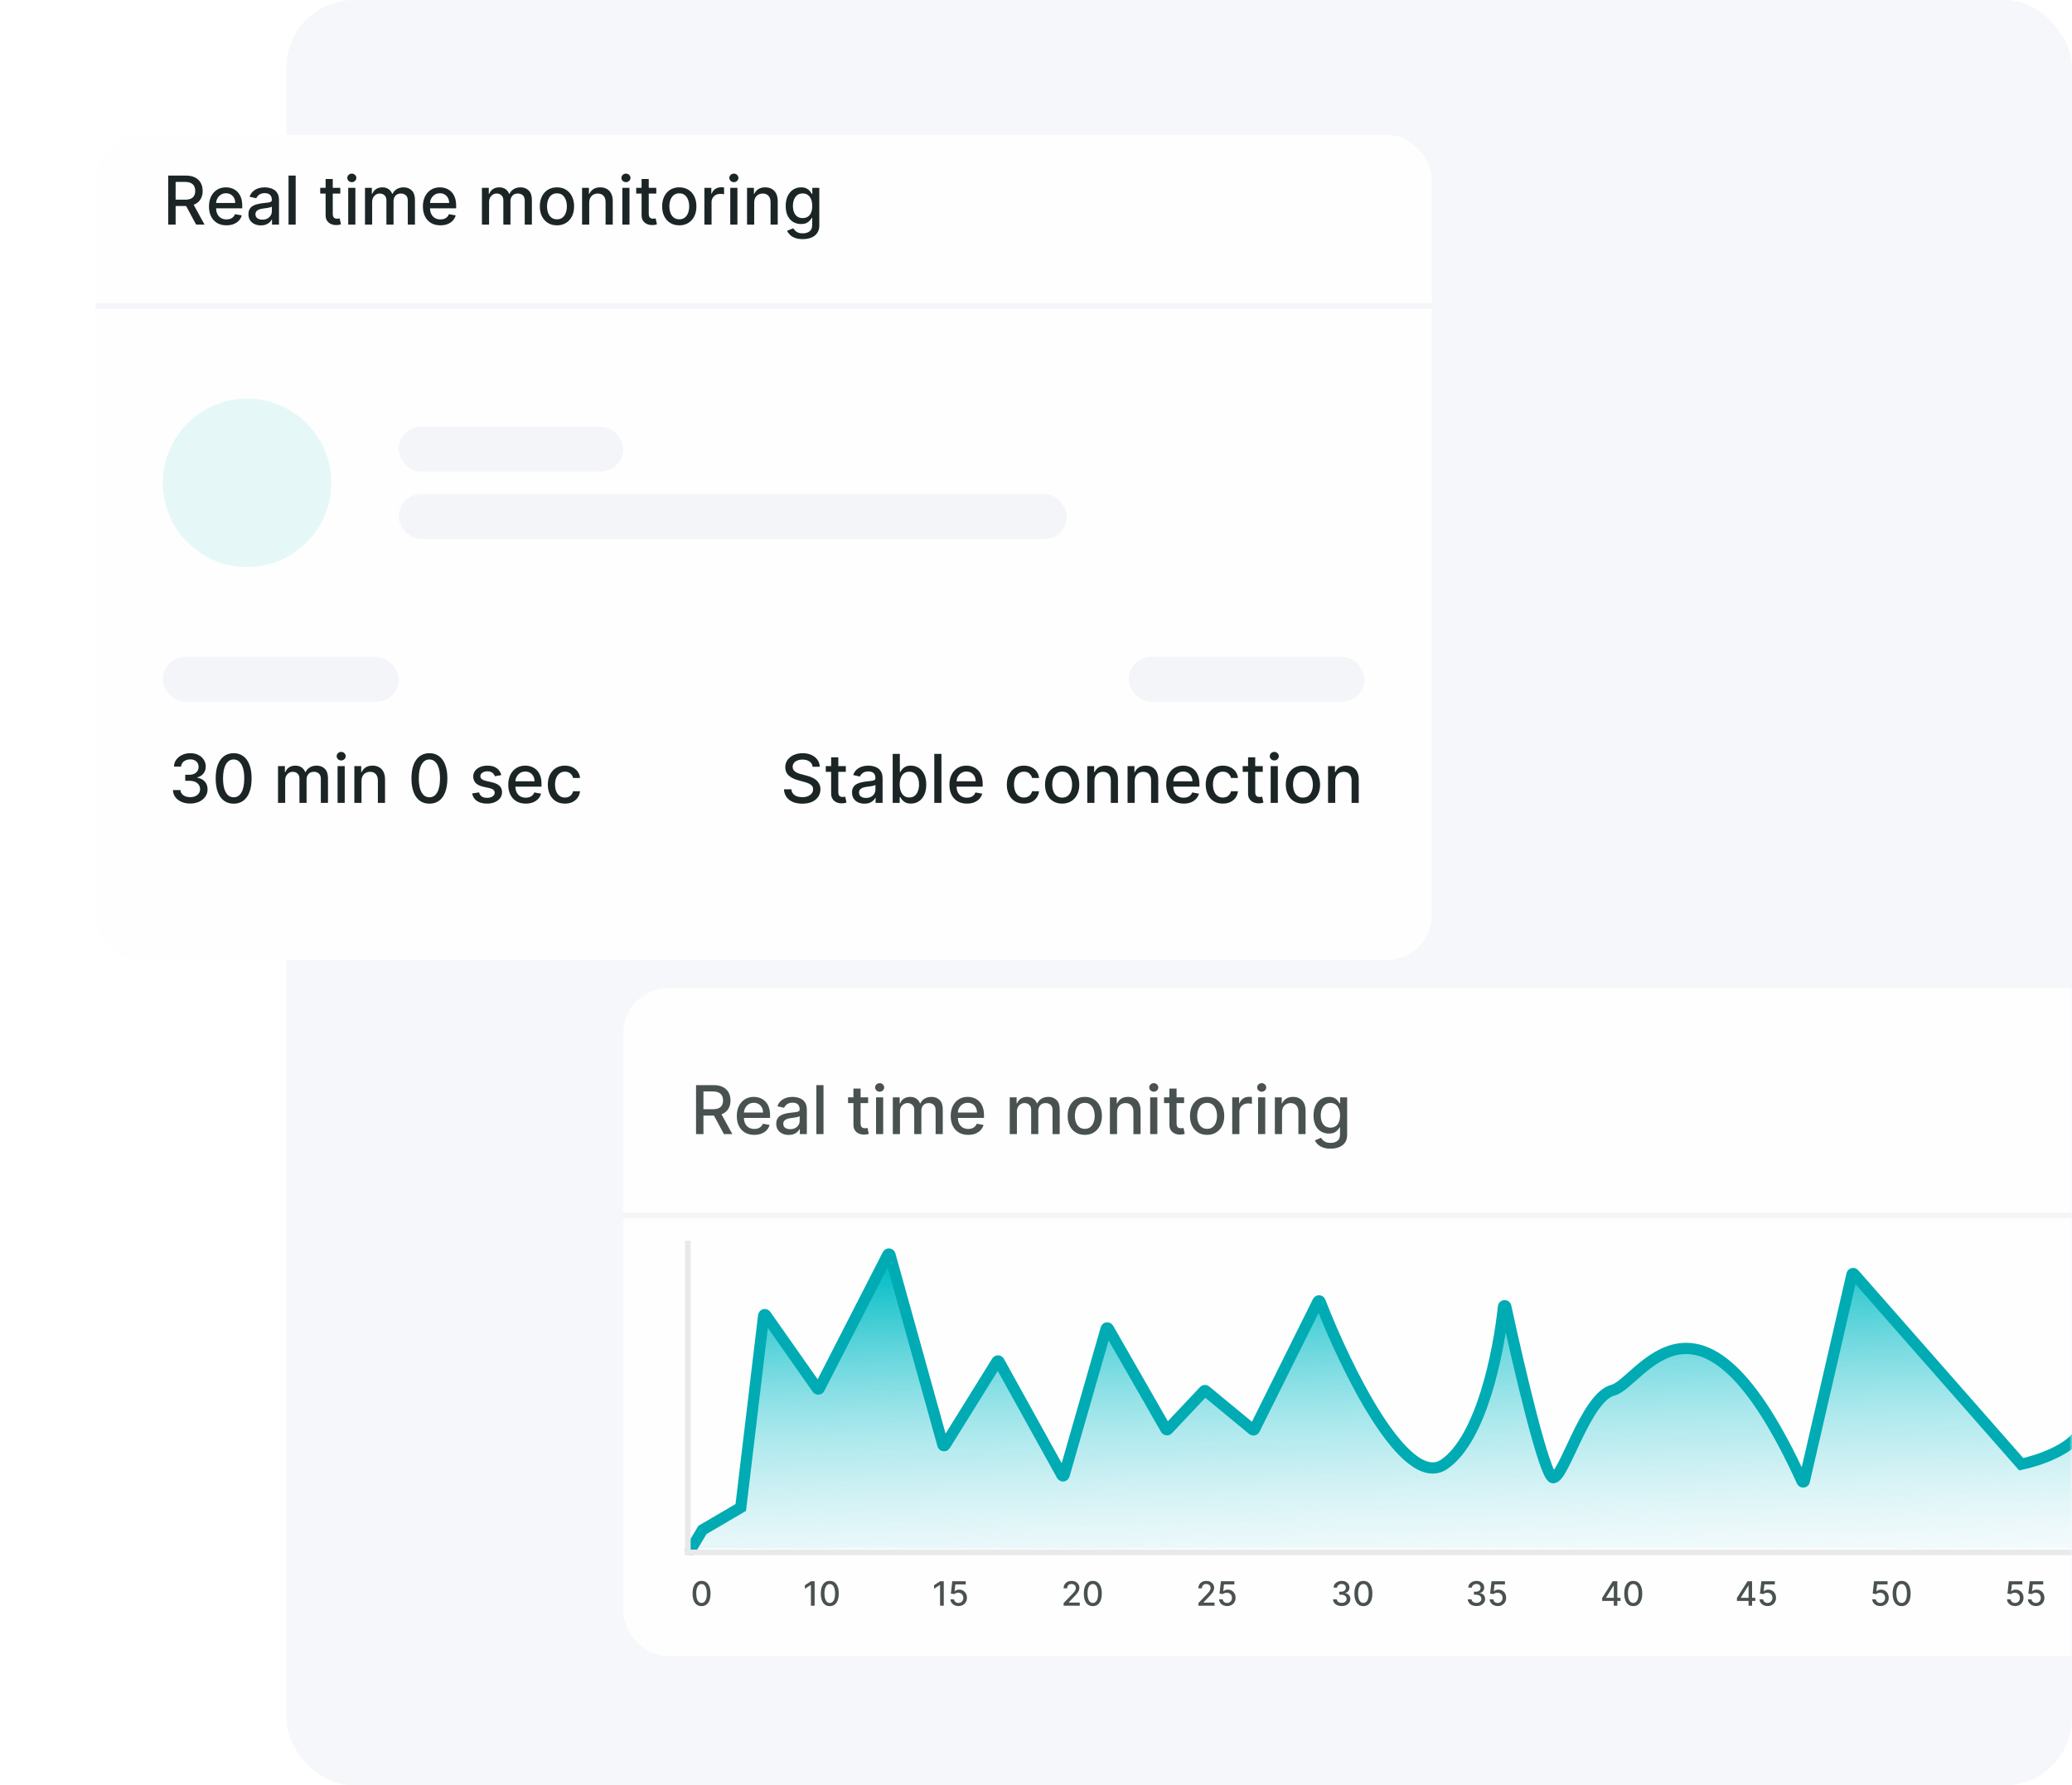 <svg width="369" height="318" viewBox="0 0 369 318" fill="none" xmlns="http://www.w3.org/2000/svg">
<rect x="51" width="318" height="318" rx="12" fill="#F6F7FA"/>
<mask id="mask0_213_3995" style="mask-type:alpha" maskUnits="userSpaceOnUse" x="51" y="0" width="318" height="318">
<rect x="51" width="318" height="318" rx="8" fill="#F6F7FA"/>
</mask>
<g mask="url(#mask0_213_3995)">
<rect x="111" y="176" width="286" height="119" rx="8" fill="#FEFEFE"/>
<path d="M125.399 272.2L123.461 275.8H387.098L374.498 225.4C373.851 233.8 372.171 251.44 370.621 254.8C369.07 258.16 362.867 260.2 359.959 260.8L329.912 226.6L321.189 264.4C302.773 223.6 292.111 246.4 287.265 247.6C282.419 248.8 278.542 263.2 276.603 263.2C275.052 263.2 270.141 242 267.88 231.4C267.234 239.2 264.197 256 257.218 260.8C250.239 265.6 239.448 243.2 234.925 231.4L223.294 254.8L214.571 247.6L207.786 254.8L197.124 236.2L189.37 263.2L177.739 242.2L168.047 257.8L158.354 223L145.754 247.6L136.061 233.8L131.854 268L125.399 272.2Z" fill="url(#paint0_linear_213_3995)"/>
<path d="M123 276L125.099 272.5L131.922 268.5L135.999 234.319C136.02 234.137 136.255 234.078 136.361 234.228L145.563 247.329C145.649 247.452 145.836 247.439 145.904 247.305L158.12 223.456C158.203 223.293 158.442 223.318 158.491 223.493L167.924 257.361C167.97 257.529 168.194 257.561 168.286 257.413L177.559 242.489C177.639 242.36 177.83 242.364 177.904 242.498L189.136 262.778C189.222 262.934 189.454 262.907 189.503 262.736L196.993 236.655C197.042 236.485 197.271 236.457 197.359 236.61L207.651 254.566C207.718 254.682 207.878 254.701 207.97 254.604L214.442 247.736C214.514 247.66 214.633 247.652 214.715 247.719L223.099 254.64C223.198 254.722 223.348 254.69 223.406 254.574L234.722 231.808C234.799 231.652 235.023 231.655 235.085 231.818C239.699 243.719 250.32 265.544 257.217 260.8C263.817 256.26 266.892 240.987 267.753 232.745C267.777 232.516 268.114 232.495 268.163 232.72C270.528 243.662 275.114 263.2 276.602 263.2C278.541 263.2 282.418 248.8 287.264 247.6C292.088 246.406 302.674 223.81 320.934 263.84C321.013 264.014 321.278 264.009 321.321 263.822L329.824 226.98C329.86 226.821 330.061 226.771 330.169 226.893L359.958 260.8C362.866 260.2 369.069 258.16 370.62 254.8C372.102 251.588 373.703 235.329 374.405 226.564C374.423 226.34 374.742 226.317 374.8 226.534L388 276" stroke="#00ABB3" stroke-width="2" stroke-linecap="round"/>
<rect x="122" y="276" width="267" height="1" fill="#E8E9E9"/>
<path d="M123.959 202V193.273H127.07C127.746 193.273 128.307 193.389 128.753 193.622C129.202 193.855 129.537 194.178 129.759 194.589C129.98 194.999 130.091 195.472 130.091 196.009C130.091 196.543 129.979 197.013 129.754 197.419C129.533 197.822 129.197 198.136 128.749 198.361C128.303 198.585 127.741 198.697 127.065 198.697H124.709V197.564H126.946C127.372 197.564 127.719 197.503 127.986 197.381C128.256 197.259 128.453 197.081 128.578 196.848C128.703 196.615 128.766 196.335 128.766 196.009C128.766 195.679 128.702 195.393 128.574 195.152C128.449 194.911 128.251 194.726 127.982 194.598C127.714 194.467 127.364 194.402 126.929 194.402H125.276V202H123.959ZM128.267 198.062L130.423 202H128.923L126.81 198.062H128.267ZM134.33 202.132C133.685 202.132 133.13 201.994 132.664 201.719C132.201 201.44 131.843 201.05 131.59 200.547C131.34 200.041 131.215 199.449 131.215 198.77C131.215 198.099 131.34 197.509 131.59 196.997C131.843 196.486 132.195 196.087 132.647 195.8C133.101 195.513 133.632 195.369 134.24 195.369C134.61 195.369 134.968 195.43 135.314 195.553C135.661 195.675 135.972 195.866 136.248 196.128C136.523 196.389 136.74 196.729 136.9 197.146C137.059 197.561 137.138 198.065 137.138 198.659V199.111H131.935V198.156H135.89C135.89 197.821 135.821 197.524 135.685 197.266C135.549 197.004 135.357 196.798 135.11 196.648C134.865 196.497 134.578 196.422 134.249 196.422C133.891 196.422 133.578 196.51 133.311 196.686C133.047 196.859 132.843 197.087 132.698 197.368C132.556 197.646 132.485 197.949 132.485 198.276V199.021C132.485 199.459 132.561 199.831 132.715 200.138C132.871 200.445 133.088 200.679 133.367 200.841C133.645 201 133.971 201.08 134.343 201.08C134.584 201.08 134.804 201.045 135.003 200.977C135.202 200.906 135.374 200.801 135.519 200.662C135.664 200.523 135.775 200.351 135.851 200.146L137.057 200.364C136.961 200.719 136.787 201.03 136.537 201.297C136.29 201.561 135.979 201.767 135.604 201.915C135.232 202.06 134.807 202.132 134.33 202.132ZM140.457 202.145C140.042 202.145 139.667 202.068 139.332 201.915C138.996 201.759 138.731 201.533 138.535 201.237C138.342 200.942 138.245 200.58 138.245 200.151C138.245 199.781 138.316 199.477 138.458 199.239C138.6 199 138.792 198.811 139.033 198.672C139.275 198.533 139.545 198.428 139.843 198.357C140.141 198.286 140.445 198.232 140.755 198.195C141.147 198.149 141.465 198.112 141.71 198.084C141.954 198.053 142.131 198.003 142.242 197.935C142.353 197.866 142.408 197.756 142.408 197.602V197.572C142.408 197.2 142.303 196.912 142.093 196.707C141.886 196.503 141.576 196.401 141.164 196.401C140.735 196.401 140.397 196.496 140.15 196.686C139.906 196.874 139.737 197.082 139.643 197.312L138.445 197.04C138.587 196.642 138.795 196.321 139.067 196.077C139.343 195.83 139.66 195.651 140.018 195.54C140.376 195.426 140.752 195.369 141.147 195.369C141.408 195.369 141.685 195.401 141.978 195.463C142.273 195.523 142.549 195.634 142.805 195.795C143.063 195.957 143.275 196.189 143.44 196.49C143.604 196.788 143.687 197.176 143.687 197.653V202H142.442V201.105H142.391C142.309 201.27 142.185 201.432 142.021 201.591C141.856 201.75 141.644 201.882 141.386 201.987C141.127 202.092 140.817 202.145 140.457 202.145ZM140.734 201.122C141.086 201.122 141.387 201.053 141.637 200.913C141.89 200.774 142.082 200.592 142.212 200.368C142.346 200.141 142.413 199.898 142.413 199.639V198.795C142.367 198.841 142.279 198.884 142.148 198.923C142.021 198.96 141.874 198.993 141.71 199.021C141.545 199.047 141.384 199.071 141.228 199.094C141.072 199.114 140.941 199.131 140.836 199.145C140.589 199.176 140.363 199.229 140.158 199.303C139.957 199.376 139.795 199.483 139.673 199.622C139.553 199.759 139.494 199.94 139.494 200.168C139.494 200.483 139.61 200.722 139.843 200.884C140.076 201.043 140.373 201.122 140.734 201.122ZM146.658 193.273V202H145.384V193.273H146.658ZM154.603 195.455V196.477H151.028V195.455H154.603ZM151.987 193.886H153.261V200.078C153.261 200.325 153.298 200.511 153.372 200.636C153.446 200.759 153.541 200.842 153.657 200.888C153.777 200.93 153.906 200.952 154.045 200.952C154.147 200.952 154.237 200.945 154.314 200.93C154.39 200.916 154.45 200.905 154.493 200.896L154.723 201.949C154.649 201.977 154.544 202.006 154.407 202.034C154.271 202.065 154.1 202.082 153.896 202.085C153.561 202.091 153.248 202.031 152.958 201.906C152.669 201.781 152.434 201.588 152.255 201.327C152.076 201.065 151.987 200.737 151.987 200.342V193.886ZM156.013 202V195.455H157.287V202H156.013ZM156.656 194.445C156.435 194.445 156.244 194.371 156.085 194.223C155.929 194.072 155.851 193.893 155.851 193.686C155.851 193.476 155.929 193.297 156.085 193.149C156.244 192.999 156.435 192.923 156.656 192.923C156.878 192.923 157.067 192.999 157.223 193.149C157.382 193.297 157.462 193.476 157.462 193.686C157.462 193.893 157.382 194.072 157.223 194.223C157.067 194.371 156.878 194.445 156.656 194.445ZM159.001 202V195.455H160.224V196.52H160.305C160.441 196.159 160.664 195.878 160.974 195.676C161.284 195.472 161.654 195.369 162.086 195.369C162.524 195.369 162.89 195.472 163.186 195.676C163.484 195.881 163.704 196.162 163.846 196.52H163.914C164.071 196.17 164.319 195.892 164.66 195.685C165.001 195.474 165.407 195.369 165.879 195.369C166.473 195.369 166.957 195.555 167.332 195.928C167.71 196.3 167.899 196.861 167.899 197.611V202H166.625V197.73C166.625 197.287 166.504 196.966 166.262 196.767C166.021 196.568 165.733 196.469 165.397 196.469C164.983 196.469 164.66 196.597 164.43 196.852C164.2 197.105 164.085 197.43 164.085 197.828V202H162.815V197.649C162.815 197.294 162.704 197.009 162.483 196.793C162.261 196.577 161.973 196.469 161.618 196.469C161.376 196.469 161.153 196.533 160.949 196.661C160.747 196.786 160.583 196.96 160.458 197.185C160.336 197.409 160.275 197.669 160.275 197.964V202H159.001ZM172.428 202.132C171.783 202.132 171.227 201.994 170.761 201.719C170.298 201.44 169.94 201.05 169.688 200.547C169.438 200.041 169.312 199.449 169.312 198.77C169.312 198.099 169.438 197.509 169.688 196.997C169.94 196.486 170.293 196.087 170.744 195.8C171.199 195.513 171.73 195.369 172.338 195.369C172.707 195.369 173.065 195.43 173.412 195.553C173.759 195.675 174.07 195.866 174.345 196.128C174.621 196.389 174.838 196.729 174.997 197.146C175.156 197.561 175.236 198.065 175.236 198.659V199.111H170.033V198.156H173.987C173.987 197.821 173.919 197.524 173.783 197.266C173.646 197.004 173.455 196.798 173.207 196.648C172.963 196.497 172.676 196.422 172.347 196.422C171.989 196.422 171.676 196.51 171.409 196.686C171.145 196.859 170.94 197.087 170.795 197.368C170.653 197.646 170.582 197.949 170.582 198.276V199.021C170.582 199.459 170.659 199.831 170.812 200.138C170.969 200.445 171.186 200.679 171.464 200.841C171.743 201 172.068 201.08 172.44 201.08C172.682 201.08 172.902 201.045 173.101 200.977C173.3 200.906 173.472 200.801 173.616 200.662C173.761 200.523 173.872 200.351 173.949 200.146L175.155 200.364C175.058 200.719 174.885 201.03 174.635 201.297C174.388 201.561 174.077 201.767 173.702 201.915C173.33 202.06 172.905 202.132 172.428 202.132ZM179.825 202V195.455H181.048V196.52H181.129C181.266 196.159 181.489 195.878 181.798 195.676C182.108 195.472 182.479 195.369 182.911 195.369C183.348 195.369 183.714 195.472 184.01 195.676C184.308 195.881 184.528 196.162 184.67 196.52H184.739C184.895 196.17 185.143 195.892 185.484 195.685C185.825 195.474 186.232 195.369 186.703 195.369C187.297 195.369 187.781 195.555 188.156 195.928C188.534 196.3 188.723 196.861 188.723 197.611V202H187.449V197.73C187.449 197.287 187.328 196.966 187.087 196.767C186.845 196.568 186.557 196.469 186.222 196.469C185.807 196.469 185.484 196.597 185.254 196.852C185.024 197.105 184.909 197.43 184.909 197.828V202H183.639V197.649C183.639 197.294 183.528 197.009 183.307 196.793C183.085 196.577 182.797 196.469 182.442 196.469C182.2 196.469 181.977 196.533 181.773 196.661C181.571 196.786 181.408 196.96 181.283 197.185C181.161 197.409 181.099 197.669 181.099 197.964V202H179.825ZM193.188 202.132C192.574 202.132 192.039 201.991 191.581 201.71C191.124 201.429 190.769 201.036 190.516 200.53C190.263 200.024 190.137 199.433 190.137 198.757C190.137 198.078 190.263 197.484 190.516 196.976C190.769 196.467 191.124 196.072 191.581 195.791C192.039 195.51 192.574 195.369 193.188 195.369C193.801 195.369 194.337 195.51 194.794 195.791C195.252 196.072 195.607 196.467 195.86 196.976C196.113 197.484 196.239 198.078 196.239 198.757C196.239 199.433 196.113 200.024 195.86 200.53C195.607 201.036 195.252 201.429 194.794 201.71C194.337 201.991 193.801 202.132 193.188 202.132ZM193.192 201.062C193.59 201.062 193.919 200.957 194.181 200.747C194.442 200.537 194.635 200.257 194.76 199.908C194.888 199.558 194.952 199.173 194.952 198.753C194.952 198.335 194.888 197.952 194.76 197.602C194.635 197.25 194.442 196.967 194.181 196.754C193.919 196.541 193.59 196.435 193.192 196.435C192.792 196.435 192.459 196.541 192.195 196.754C191.934 196.967 191.739 197.25 191.611 197.602C191.486 197.952 191.424 198.335 191.424 198.753C191.424 199.173 191.486 199.558 191.611 199.908C191.739 200.257 191.934 200.537 192.195 200.747C192.459 200.957 192.792 201.062 193.192 201.062ZM198.935 198.114V202H197.661V195.455H198.884V196.52H198.965C199.116 196.173 199.352 195.895 199.673 195.685C199.996 195.474 200.404 195.369 200.896 195.369C201.342 195.369 201.732 195.463 202.067 195.651C202.403 195.835 202.663 196.111 202.847 196.477C203.032 196.844 203.124 197.297 203.124 197.837V202H201.85V197.99C201.85 197.516 201.727 197.145 201.479 196.878C201.232 196.608 200.893 196.473 200.461 196.473C200.165 196.473 199.903 196.537 199.673 196.665C199.445 196.793 199.265 196.98 199.131 197.227C199.001 197.472 198.935 197.767 198.935 198.114ZM204.833 202V195.455H206.107V202H204.833ZM205.477 194.445C205.255 194.445 205.065 194.371 204.906 194.223C204.749 194.072 204.671 193.893 204.671 193.686C204.671 193.476 204.749 193.297 204.906 193.149C205.065 192.999 205.255 192.923 205.477 192.923C205.698 192.923 205.887 192.999 206.043 193.149C206.202 193.297 206.282 193.476 206.282 193.686C206.282 193.893 206.202 194.072 206.043 194.223C205.887 194.371 205.698 194.445 205.477 194.445ZM210.877 195.455V196.477H207.301V195.455H210.877ZM208.26 193.886H209.534V200.078C209.534 200.325 209.571 200.511 209.645 200.636C209.719 200.759 209.814 200.842 209.931 200.888C210.05 200.93 210.179 200.952 210.319 200.952C210.421 200.952 210.51 200.945 210.587 200.93C210.664 200.916 210.723 200.905 210.766 200.896L210.996 201.949C210.922 201.977 210.817 202.006 210.681 202.034C210.544 202.065 210.374 202.082 210.169 202.085C209.834 202.091 209.522 202.031 209.232 201.906C208.942 201.781 208.708 201.588 208.529 201.327C208.35 201.065 208.26 200.737 208.26 200.342V193.886ZM214.973 202.132C214.359 202.132 213.824 201.991 213.366 201.71C212.909 201.429 212.554 201.036 212.301 200.53C212.048 200.024 211.922 199.433 211.922 198.757C211.922 198.078 212.048 197.484 212.301 196.976C212.554 196.467 212.909 196.072 213.366 195.791C213.824 195.51 214.359 195.369 214.973 195.369C215.587 195.369 216.122 195.51 216.58 195.791C217.037 196.072 217.392 196.467 217.645 196.976C217.898 197.484 218.024 198.078 218.024 198.757C218.024 199.433 217.898 200.024 217.645 200.53C217.392 201.036 217.037 201.429 216.58 201.71C216.122 201.991 215.587 202.132 214.973 202.132ZM214.977 201.062C215.375 201.062 215.705 200.957 215.966 200.747C216.227 200.537 216.42 200.257 216.545 199.908C216.673 199.558 216.737 199.173 216.737 198.753C216.737 198.335 216.673 197.952 216.545 197.602C216.42 197.25 216.227 196.967 215.966 196.754C215.705 196.541 215.375 196.435 214.977 196.435C214.577 196.435 214.244 196.541 213.98 196.754C213.719 196.967 213.524 197.25 213.396 197.602C213.271 197.952 213.209 198.335 213.209 198.753C213.209 199.173 213.271 199.558 213.396 199.908C213.524 200.257 213.719 200.537 213.98 200.747C214.244 200.957 214.577 201.062 214.977 201.062ZM219.446 202V195.455H220.678V196.494H220.746C220.865 196.142 221.076 195.865 221.377 195.663C221.681 195.459 222.025 195.357 222.408 195.357C222.488 195.357 222.581 195.359 222.689 195.365C222.8 195.371 222.887 195.378 222.949 195.386V196.605C222.898 196.591 222.807 196.575 222.676 196.558C222.546 196.538 222.415 196.528 222.284 196.528C221.983 196.528 221.715 196.592 221.479 196.72C221.246 196.845 221.061 197.02 220.925 197.244C220.789 197.466 220.721 197.719 220.721 198.003V202H219.446ZM224.052 202V195.455H225.326V202H224.052ZM224.695 194.445C224.474 194.445 224.283 194.371 224.124 194.223C223.968 194.072 223.89 193.893 223.89 193.686C223.89 193.476 223.968 193.297 224.124 193.149C224.283 192.999 224.474 192.923 224.695 192.923C224.917 192.923 225.106 192.999 225.262 193.149C225.421 193.297 225.501 193.476 225.501 193.686C225.501 193.893 225.421 194.072 225.262 194.223C225.106 194.371 224.917 194.445 224.695 194.445ZM228.314 198.114V202H227.04V195.455H228.263V196.52H228.344C228.495 196.173 228.73 195.895 229.051 195.685C229.375 195.474 229.783 195.369 230.275 195.369C230.721 195.369 231.111 195.463 231.446 195.651C231.782 195.835 232.042 196.111 232.226 196.477C232.411 196.844 232.503 197.297 232.503 197.837V202H231.229V197.99C231.229 197.516 231.105 197.145 230.858 196.878C230.611 196.608 230.272 196.473 229.84 196.473C229.544 196.473 229.282 196.537 229.051 196.665C228.824 196.793 228.644 196.98 228.51 197.227C228.38 197.472 228.314 197.767 228.314 198.114ZM236.956 204.591C236.436 204.591 235.989 204.523 235.614 204.386C235.242 204.25 234.938 204.07 234.702 203.845C234.466 203.621 234.29 203.375 234.174 203.108L235.269 202.656C235.346 202.781 235.448 202.913 235.576 203.053C235.706 203.195 235.882 203.315 236.104 203.415C236.328 203.514 236.617 203.564 236.969 203.564C237.452 203.564 237.851 203.446 238.167 203.21C238.482 202.977 238.64 202.605 238.64 202.094V200.807H238.559C238.482 200.946 238.371 201.101 238.226 201.271C238.084 201.442 237.888 201.589 237.638 201.714C237.388 201.839 237.063 201.902 236.662 201.902C236.145 201.902 235.679 201.781 235.265 201.54C234.853 201.295 234.526 200.936 234.284 200.462C234.046 199.984 233.926 199.398 233.926 198.702C233.926 198.006 234.044 197.409 234.28 196.912C234.519 196.415 234.846 196.034 235.26 195.77C235.675 195.503 236.145 195.369 236.671 195.369C237.077 195.369 237.405 195.438 237.655 195.574C237.905 195.707 238.1 195.864 238.239 196.043C238.381 196.222 238.49 196.379 238.567 196.516H238.661V195.455H239.909V202.145C239.909 202.707 239.779 203.169 239.517 203.53C239.256 203.891 238.902 204.158 238.456 204.331C238.013 204.504 237.513 204.591 236.956 204.591ZM236.944 200.845C237.31 200.845 237.62 200.76 237.873 200.589C238.128 200.416 238.321 200.169 238.452 199.848C238.586 199.524 238.652 199.136 238.652 198.685C238.652 198.244 238.587 197.857 238.456 197.521C238.326 197.186 238.134 196.925 237.881 196.737C237.628 196.547 237.316 196.452 236.944 196.452C236.56 196.452 236.24 196.551 235.985 196.75C235.729 196.946 235.536 197.213 235.405 197.551C235.277 197.889 235.213 198.267 235.213 198.685C235.213 199.114 235.279 199.49 235.409 199.814C235.54 200.138 235.733 200.391 235.989 200.572C236.248 200.754 236.566 200.845 236.944 200.845Z" fill="#495151"/>
<rect x="111" y="216" width="286" height="1" fill="#F4F5F9"/>
<rect x="122" y="221" width="1" height="56" fill="#E8E9E9"/>
<path d="M124.939 286.072C124.602 286.071 124.315 285.982 124.076 285.806C123.837 285.63 123.655 285.374 123.528 285.037C123.402 284.7 123.339 284.295 123.339 283.82C123.339 283.347 123.402 282.943 123.528 282.608C123.656 282.273 123.839 282.017 124.078 281.841C124.318 281.665 124.605 281.577 124.939 281.577C125.273 281.577 125.559 281.665 125.798 281.843C126.036 282.019 126.219 282.275 126.345 282.61C126.473 282.944 126.537 283.347 126.537 283.82C126.537 284.296 126.474 284.702 126.347 285.039C126.221 285.374 126.038 285.631 125.8 285.808C125.561 285.984 125.274 286.072 124.939 286.072ZM124.939 285.504C125.234 285.504 125.465 285.359 125.631 285.071C125.799 284.783 125.883 284.366 125.883 283.82C125.883 283.458 125.844 283.152 125.768 282.902C125.692 282.651 125.584 282.46 125.442 282.331C125.301 282.2 125.134 282.135 124.939 282.135C124.645 282.135 124.414 282.28 124.246 282.57C124.079 282.859 123.994 283.276 123.993 283.82C123.993 284.184 124.031 284.491 124.106 284.743C124.183 284.993 124.291 285.183 124.432 285.312C124.572 285.44 124.741 285.504 124.939 285.504Z" fill="#495151"/>
<path d="M145.075 281.636V286H144.415V282.297H144.389L143.345 282.979V282.348L144.434 281.636H145.075ZM147.775 286.072C147.438 286.071 147.151 285.982 146.912 285.806C146.673 285.63 146.491 285.374 146.364 285.037C146.238 284.7 146.175 284.295 146.175 283.82C146.175 283.347 146.238 282.943 146.364 282.608C146.492 282.273 146.675 282.017 146.914 281.841C147.154 281.665 147.441 281.577 147.775 281.577C148.109 281.577 148.395 281.665 148.634 281.843C148.872 282.019 149.055 282.275 149.181 282.61C149.309 282.944 149.373 283.347 149.373 283.82C149.373 284.296 149.31 284.702 149.183 285.039C149.057 285.374 148.874 285.631 148.636 285.808C148.397 285.984 148.11 286.072 147.775 286.072ZM147.775 285.504C148.07 285.504 148.301 285.359 148.467 285.071C148.635 284.783 148.719 284.366 148.719 283.82C148.719 283.458 148.68 283.152 148.604 282.902C148.528 282.651 148.42 282.46 148.278 282.331C148.137 282.2 147.969 282.135 147.775 282.135C147.481 282.135 147.25 282.28 147.082 282.57C146.915 282.859 146.83 283.276 146.829 283.82C146.829 284.184 146.866 284.491 146.942 284.743C147.018 284.993 147.127 285.183 147.268 285.312C147.408 285.44 147.577 285.504 147.775 285.504Z" fill="#495151"/>
<path d="M168.075 281.636V286H167.415V282.297H167.389L166.345 282.979V282.348L167.434 281.636H168.075ZM170.696 286.06C170.429 286.06 170.189 286.009 169.976 285.906C169.764 285.803 169.595 285.661 169.469 285.48C169.342 285.3 169.275 285.094 169.266 284.862H169.906C169.921 285.05 170.004 285.204 170.155 285.325C170.305 285.445 170.486 285.506 170.696 285.506C170.864 285.506 171.012 285.467 171.141 285.391C171.272 285.312 171.374 285.205 171.448 285.069C171.523 284.933 171.561 284.777 171.561 284.602C171.561 284.425 171.523 284.266 171.446 284.127C171.369 283.988 171.263 283.879 171.129 283.799C170.995 283.719 170.842 283.679 170.668 283.678C170.536 283.678 170.403 283.7 170.27 283.746C170.136 283.791 170.028 283.851 169.946 283.925L169.343 283.835L169.588 281.636H171.987V282.201H170.136L169.997 283.422H170.023C170.108 283.339 170.221 283.271 170.362 283.215C170.504 283.16 170.656 283.132 170.817 283.132C171.083 283.132 171.32 283.195 171.527 283.322C171.736 283.448 171.9 283.621 172.019 283.839C172.14 284.057 172.2 284.307 172.198 284.589C172.2 284.872 172.136 285.124 172.006 285.346C171.879 285.567 171.701 285.742 171.474 285.87C171.248 285.996 170.989 286.06 170.696 286.06Z" fill="#495151"/>
<path d="M189.42 286V285.523L190.896 283.993C191.054 283.827 191.184 283.681 191.286 283.556C191.39 283.43 191.467 283.31 191.518 283.196C191.57 283.082 191.595 282.962 191.595 282.834C191.595 282.689 191.561 282.564 191.493 282.459C191.425 282.352 191.332 282.271 191.214 282.214C191.096 282.156 190.963 282.126 190.815 282.126C190.659 282.126 190.523 282.158 190.406 282.222C190.29 282.286 190.2 282.376 190.138 282.493C190.075 282.609 190.044 282.746 190.044 282.902H189.415C189.415 282.636 189.477 282.404 189.599 282.205C189.721 282.006 189.888 281.852 190.102 281.743C190.315 281.632 190.557 281.577 190.828 281.577C191.102 281.577 191.344 281.631 191.553 281.741C191.763 281.849 191.927 281.996 192.045 282.184C192.163 282.37 192.222 282.58 192.222 282.815C192.222 282.977 192.191 283.135 192.13 283.29C192.07 283.445 191.966 283.617 191.817 283.808C191.668 283.996 191.46 284.226 191.195 284.496L190.327 285.403V285.435H192.292V286H189.42ZM194.619 286.072C194.282 286.071 193.994 285.982 193.756 285.806C193.517 285.63 193.335 285.374 193.208 285.037C193.082 284.7 193.018 284.295 193.018 283.82C193.018 283.347 193.082 282.943 193.208 282.608C193.336 282.273 193.519 282.017 193.758 281.841C193.998 281.665 194.285 281.577 194.619 281.577C194.952 281.577 195.239 281.665 195.477 281.843C195.716 282.019 195.898 282.275 196.025 282.61C196.153 282.944 196.217 283.347 196.217 283.82C196.217 284.296 196.153 284.702 196.027 285.039C195.901 285.374 195.718 285.631 195.479 285.808C195.241 285.984 194.954 286.072 194.619 286.072ZM194.619 285.504C194.914 285.504 195.145 285.359 195.311 285.071C195.479 284.783 195.562 284.366 195.562 283.82C195.562 283.458 195.524 283.152 195.447 282.902C195.372 282.651 195.263 282.46 195.121 282.331C194.981 282.2 194.813 282.135 194.619 282.135C194.325 282.135 194.094 282.28 193.926 282.57C193.759 282.859 193.674 283.276 193.673 283.82C193.673 284.184 193.71 284.491 193.786 284.743C193.862 284.993 193.971 285.183 194.112 285.312C194.252 285.44 194.421 285.504 194.619 285.504Z" fill="#495151"/>
<path d="M213.42 286V285.523L214.896 283.993C215.054 283.827 215.184 283.681 215.286 283.556C215.39 283.43 215.467 283.31 215.518 283.196C215.57 283.082 215.595 282.962 215.595 282.834C215.595 282.689 215.561 282.564 215.493 282.459C215.425 282.352 215.332 282.271 215.214 282.214C215.096 282.156 214.963 282.126 214.815 282.126C214.659 282.126 214.523 282.158 214.406 282.222C214.29 282.286 214.2 282.376 214.138 282.493C214.075 282.609 214.044 282.746 214.044 282.902H213.415C213.415 282.636 213.477 282.404 213.599 282.205C213.721 282.006 213.888 281.852 214.102 281.743C214.315 281.632 214.557 281.577 214.828 281.577C215.102 281.577 215.344 281.631 215.553 281.741C215.763 281.849 215.927 281.996 216.045 282.184C216.163 282.37 216.222 282.58 216.222 282.815C216.222 282.977 216.191 283.135 216.13 283.29C216.07 283.445 215.966 283.617 215.817 283.808C215.668 283.996 215.46 284.226 215.195 284.496L214.327 285.403V285.435H216.292V286H213.42ZM218.54 286.06C218.273 286.06 218.033 286.009 217.82 285.906C217.608 285.803 217.439 285.661 217.312 285.48C217.186 285.3 217.119 285.094 217.11 284.862H217.749C217.765 285.05 217.848 285.204 217.999 285.325C218.149 285.445 218.33 285.506 218.54 285.506C218.707 285.506 218.856 285.467 218.985 285.391C219.116 285.312 219.218 285.205 219.292 285.069C219.367 284.933 219.405 284.777 219.405 284.602C219.405 284.425 219.366 284.266 219.29 284.127C219.213 283.988 219.107 283.879 218.972 283.799C218.839 283.719 218.685 283.679 218.512 283.678C218.38 283.678 218.247 283.7 218.114 283.746C217.98 283.791 217.872 283.851 217.79 283.925L217.187 283.835L217.432 281.636H219.831V282.201H217.979L217.841 283.422H217.866C217.952 283.339 218.065 283.271 218.205 283.215C218.347 283.16 218.499 283.132 218.661 283.132C218.927 283.132 219.163 283.195 219.371 283.322C219.58 283.448 219.744 283.621 219.863 283.839C219.984 284.057 220.043 284.307 220.042 284.589C220.043 284.872 219.979 285.124 219.85 285.346C219.722 285.567 219.545 285.742 219.317 285.87C219.092 285.996 218.832 286.06 218.54 286.06Z" fill="#495151"/>
<path d="M238.939 286.06C238.646 286.06 238.385 286.009 238.155 285.908C237.926 285.808 237.745 285.668 237.612 285.489C237.479 285.308 237.408 285.099 237.398 284.862H238.067C238.076 284.991 238.119 285.104 238.197 285.199C238.277 285.293 238.381 285.365 238.509 285.416C238.636 285.467 238.778 285.493 238.935 285.493C239.107 285.493 239.259 285.463 239.391 285.403C239.524 285.344 239.629 285.261 239.704 285.154C239.779 285.046 239.817 284.922 239.817 284.781C239.817 284.635 239.779 284.506 239.704 284.396C239.63 284.283 239.521 284.195 239.378 284.131C239.236 284.067 239.064 284.036 238.862 284.036H238.494V283.499H238.862C239.024 283.499 239.166 283.469 239.288 283.411C239.412 283.353 239.509 283.272 239.578 283.168C239.648 283.063 239.683 282.94 239.683 282.8C239.683 282.665 239.652 282.548 239.591 282.448C239.531 282.347 239.446 282.268 239.335 282.212C239.226 282.155 239.097 282.126 238.947 282.126C238.805 282.126 238.673 282.153 238.549 282.205C238.427 282.256 238.327 282.33 238.251 282.427C238.174 282.522 238.133 282.636 238.127 282.77H237.49C237.497 282.534 237.567 282.327 237.699 282.148C237.832 281.969 238.009 281.829 238.227 281.728C238.446 281.627 238.689 281.577 238.956 281.577C239.236 281.577 239.477 281.631 239.68 281.741C239.885 281.849 240.043 281.993 240.153 282.173C240.266 282.354 240.321 282.551 240.32 282.766C240.321 283.01 240.253 283.217 240.115 283.388C239.979 283.558 239.797 283.673 239.57 283.731V283.765C239.859 283.809 240.084 283.924 240.243 284.11C240.403 284.296 240.483 284.527 240.482 284.803C240.483 285.043 240.416 285.258 240.281 285.448C240.148 285.638 239.965 285.788 239.734 285.898C239.502 286.006 239.237 286.06 238.939 286.06ZM242.806 286.072C242.469 286.071 242.182 285.982 241.943 285.806C241.705 285.63 241.522 285.374 241.396 285.037C241.269 284.7 241.206 284.295 241.206 283.82C241.206 283.347 241.269 282.943 241.396 282.608C241.523 282.273 241.707 282.017 241.945 281.841C242.185 281.665 242.472 281.577 242.806 281.577C243.14 281.577 243.426 281.665 243.665 281.843C243.903 282.019 244.086 282.275 244.212 282.61C244.34 282.944 244.404 283.347 244.404 283.82C244.404 284.296 244.341 284.702 244.214 285.039C244.088 285.374 243.906 285.631 243.667 285.808C243.428 285.984 243.141 286.072 242.806 286.072ZM242.806 285.504C243.102 285.504 243.332 285.359 243.499 285.071C243.666 284.783 243.75 284.366 243.75 283.82C243.75 283.458 243.712 283.152 243.635 282.902C243.56 282.651 243.451 282.46 243.309 282.331C243.168 282.2 243.001 282.135 242.806 282.135C242.512 282.135 242.281 282.28 242.114 282.57C241.946 282.859 241.862 283.276 241.86 283.82C241.86 284.184 241.898 284.491 241.973 284.743C242.05 284.993 242.158 285.183 242.299 285.312C242.44 285.44 242.609 285.504 242.806 285.504Z" fill="#495151"/>
<path d="M262.939 286.06C262.646 286.06 262.385 286.009 262.155 285.908C261.926 285.808 261.745 285.668 261.612 285.489C261.479 285.308 261.408 285.099 261.398 284.862H262.067C262.076 284.991 262.119 285.104 262.197 285.199C262.277 285.293 262.381 285.365 262.509 285.416C262.636 285.467 262.778 285.493 262.935 285.493C263.107 285.493 263.259 285.463 263.391 285.403C263.524 285.344 263.629 285.261 263.704 285.154C263.779 285.046 263.817 284.922 263.817 284.781C263.817 284.635 263.779 284.506 263.704 284.396C263.63 284.283 263.521 284.195 263.378 284.131C263.236 284.067 263.064 284.036 262.862 284.036H262.494V283.499H262.862C263.024 283.499 263.166 283.469 263.288 283.411C263.412 283.353 263.509 283.272 263.578 283.168C263.648 283.063 263.683 282.94 263.683 282.8C263.683 282.665 263.652 282.548 263.591 282.448C263.531 282.347 263.446 282.268 263.335 282.212C263.226 282.155 263.097 282.126 262.947 282.126C262.805 282.126 262.673 282.153 262.549 282.205C262.427 282.256 262.327 282.33 262.251 282.427C262.174 282.522 262.133 282.636 262.127 282.77H261.49C261.497 282.534 261.567 282.327 261.699 282.148C261.832 281.969 262.009 281.829 262.227 281.728C262.446 281.627 262.689 281.577 262.956 281.577C263.236 281.577 263.477 281.631 263.68 281.741C263.885 281.849 264.043 281.993 264.153 282.173C264.266 282.354 264.321 282.551 264.32 282.766C264.321 283.01 264.253 283.217 264.115 283.388C263.979 283.558 263.797 283.673 263.57 283.731V283.765C263.859 283.809 264.084 283.924 264.243 284.11C264.403 284.296 264.483 284.527 264.482 284.803C264.483 285.043 264.416 285.258 264.281 285.448C264.148 285.638 263.965 285.788 263.734 285.898C263.502 286.006 263.237 286.06 262.939 286.06ZM266.727 286.06C266.46 286.06 266.22 286.009 266.007 285.906C265.795 285.803 265.626 285.661 265.5 285.48C265.374 285.3 265.306 285.094 265.298 284.862H265.937C265.952 285.05 266.036 285.204 266.186 285.325C266.337 285.445 266.517 285.506 266.727 285.506C266.895 285.506 267.043 285.467 267.173 285.391C267.303 285.312 267.406 285.205 267.479 285.069C267.555 284.933 267.592 284.777 267.592 284.602C267.592 284.425 267.554 284.266 267.477 284.127C267.401 283.988 267.295 283.879 267.16 283.799C267.026 283.719 266.873 283.679 266.7 283.678C266.567 283.678 266.435 283.7 266.301 283.746C266.168 283.791 266.06 283.851 265.977 283.925L265.374 283.835L265.619 281.636H268.018V282.201H266.167L266.028 283.422H266.054C266.139 283.339 266.252 283.271 266.393 283.215C266.535 283.16 266.687 283.132 266.849 283.132C267.114 283.132 267.351 283.195 267.558 283.322C267.767 283.448 267.931 283.621 268.05 283.839C268.171 284.057 268.231 284.307 268.229 284.589C268.231 284.872 268.167 285.124 268.038 285.346C267.91 285.567 267.732 285.742 267.505 285.87C267.279 285.996 267.02 286.06 266.727 286.06Z" fill="#495151"/>
<path d="M285.328 285.148V284.615L287.214 281.636H287.634V282.42H287.367L286.018 284.555V284.589H288.603V285.148H285.328ZM287.397 286V284.986L287.401 284.743V281.636H288.026V286H287.397ZM290.865 286.072C290.528 286.071 290.24 285.982 290.002 285.806C289.763 285.63 289.581 285.374 289.454 285.037C289.328 284.7 289.265 284.295 289.265 283.82C289.265 283.347 289.328 282.943 289.454 282.608C289.582 282.273 289.765 282.017 290.004 281.841C290.244 281.665 290.531 281.577 290.865 281.577C291.199 281.577 291.485 281.665 291.723 281.843C291.962 282.019 292.145 282.275 292.271 282.61C292.399 282.944 292.463 283.347 292.463 283.82C292.463 284.296 292.4 284.702 292.273 285.039C292.147 285.374 291.964 285.631 291.725 285.808C291.487 285.984 291.2 286.072 290.865 286.072ZM290.865 285.504C291.16 285.504 291.391 285.359 291.557 285.071C291.725 284.783 291.809 284.366 291.809 283.82C291.809 283.458 291.77 283.152 291.694 282.902C291.618 282.651 291.51 282.46 291.368 282.331C291.227 282.2 291.059 282.135 290.865 282.135C290.571 282.135 290.34 282.28 290.172 282.57C290.005 282.859 289.92 283.276 289.919 283.82C289.919 284.184 289.956 284.491 290.032 284.743C290.108 284.993 290.217 285.183 290.358 285.312C290.498 285.44 290.667 285.504 290.865 285.504Z" fill="#495151"/>
<path d="M309.328 285.148V284.615L311.214 281.636H311.634V282.42H311.367L310.018 284.555V284.589H312.603V285.148H309.328ZM311.397 286V284.986L311.401 284.743V281.636H312.026V286H311.397ZM314.786 286.06C314.519 286.06 314.279 286.009 314.066 285.906C313.854 285.803 313.685 285.661 313.559 285.48C313.432 285.3 313.365 285.094 313.356 284.862H313.995C314.011 285.05 314.094 285.204 314.245 285.325C314.395 285.445 314.576 285.506 314.786 285.506C314.953 285.506 315.102 285.467 315.231 285.391C315.362 285.312 315.464 285.205 315.538 285.069C315.613 284.933 315.651 284.777 315.651 284.602C315.651 284.425 315.613 284.266 315.536 284.127C315.459 283.988 315.353 283.879 315.218 283.799C315.085 283.719 314.931 283.679 314.758 283.678C314.626 283.678 314.493 283.7 314.36 283.746C314.226 283.791 314.118 283.851 314.036 283.925L313.433 283.835L313.678 281.636H316.077V282.201H314.225L314.087 283.422H314.113C314.198 283.339 314.311 283.271 314.451 283.215C314.593 283.16 314.745 283.132 314.907 283.132C315.173 283.132 315.409 283.195 315.617 283.322C315.826 283.448 315.99 283.621 316.109 283.839C316.23 284.057 316.289 284.307 316.288 284.589C316.289 284.872 316.225 285.124 316.096 285.346C315.968 285.567 315.791 285.742 315.564 285.87C315.338 285.996 315.078 286.06 314.786 286.06Z" fill="#495151"/>
<path d="M334.86 286.06C334.593 286.06 334.353 286.009 334.14 285.906C333.928 285.803 333.759 285.661 333.633 285.48C333.506 285.3 333.439 285.094 333.43 284.862H334.07C334.085 285.05 334.168 285.204 334.319 285.325C334.469 285.445 334.65 285.506 334.86 285.506C335.028 285.506 335.176 285.467 335.305 285.391C335.436 285.312 335.538 285.205 335.612 285.069C335.688 284.933 335.725 284.777 335.725 284.602C335.725 284.425 335.687 284.266 335.61 284.127C335.533 283.988 335.428 283.879 335.293 283.799C335.159 283.719 335.006 283.679 334.832 283.678C334.7 283.678 334.567 283.7 334.434 283.746C334.3 283.791 334.192 283.851 334.11 283.925L333.507 283.835L333.752 281.636H336.151V282.201H334.3L334.161 283.422H334.187C334.272 283.339 334.385 283.271 334.526 283.215C334.668 283.16 334.82 283.132 334.982 283.132C335.247 283.132 335.484 283.195 335.691 283.322C335.9 283.448 336.064 283.621 336.183 283.839C336.304 284.057 336.364 284.307 336.362 284.589C336.364 284.872 336.3 285.124 336.17 285.346C336.043 285.567 335.865 285.742 335.638 285.87C335.412 285.996 335.153 286.06 334.86 286.06ZM338.66 286.072C338.323 286.071 338.035 285.982 337.797 285.806C337.558 285.63 337.376 285.374 337.249 285.037C337.123 284.7 337.059 284.295 337.059 283.82C337.059 283.347 337.123 282.943 337.249 282.608C337.377 282.273 337.56 282.017 337.799 281.841C338.039 281.665 338.326 281.577 338.66 281.577C338.993 281.577 339.28 281.665 339.518 281.843C339.757 282.019 339.939 282.275 340.066 282.61C340.194 282.944 340.258 283.347 340.258 283.82C340.258 284.296 340.194 284.702 340.068 285.039C339.942 285.374 339.759 285.631 339.52 285.808C339.282 285.984 338.995 286.072 338.66 286.072ZM338.66 285.504C338.955 285.504 339.186 285.359 339.352 285.071C339.52 284.783 339.604 284.366 339.604 283.82C339.604 283.458 339.565 283.152 339.488 282.902C339.413 282.651 339.305 282.46 339.162 282.331C339.022 282.2 338.854 282.135 338.66 282.135C338.366 282.135 338.135 282.28 337.967 282.57C337.8 282.859 337.715 283.276 337.714 283.82C337.714 284.184 337.751 284.491 337.827 284.743C337.903 284.993 338.012 285.183 338.153 285.312C338.293 285.44 338.462 285.504 338.66 285.504Z" fill="#495151"/>
<path d="M358.86 286.06C358.593 286.06 358.353 286.009 358.14 285.906C357.928 285.803 357.759 285.661 357.633 285.48C357.506 285.3 357.439 285.094 357.43 284.862H358.07C358.085 285.05 358.168 285.204 358.319 285.325C358.469 285.445 358.65 285.506 358.86 285.506C359.028 285.506 359.176 285.467 359.305 285.391C359.436 285.312 359.538 285.205 359.612 285.069C359.688 284.933 359.725 284.777 359.725 284.602C359.725 284.425 359.687 284.266 359.61 284.127C359.533 283.988 359.428 283.879 359.293 283.799C359.159 283.719 359.006 283.679 358.832 283.678C358.7 283.678 358.567 283.7 358.434 283.746C358.3 283.791 358.192 283.851 358.11 283.925L357.507 283.835L357.752 281.636H360.151V282.201H358.3L358.161 283.422H358.187C358.272 283.339 358.385 283.271 358.526 283.215C358.668 283.16 358.82 283.132 358.982 283.132C359.247 283.132 359.484 283.195 359.691 283.322C359.9 283.448 360.064 283.621 360.183 283.839C360.304 284.057 360.364 284.307 360.362 284.589C360.364 284.872 360.3 285.124 360.17 285.346C360.043 285.567 359.865 285.742 359.638 285.87C359.412 285.996 359.153 286.06 358.86 286.06ZM362.581 286.06C362.314 286.06 362.074 286.009 361.861 285.906C361.649 285.803 361.48 285.661 361.354 285.48C361.227 285.3 361.16 285.094 361.151 284.862H361.79C361.806 285.05 361.889 285.204 362.04 285.325C362.19 285.445 362.371 285.506 362.581 285.506C362.748 285.506 362.897 285.467 363.026 285.391C363.157 285.312 363.259 285.205 363.333 285.069C363.408 284.933 363.446 284.777 363.446 284.602C363.446 284.425 363.407 284.266 363.331 284.127C363.254 283.988 363.148 283.879 363.013 283.799C362.88 283.719 362.726 283.679 362.553 283.678C362.421 283.678 362.288 283.7 362.155 283.746C362.021 283.791 361.913 283.851 361.831 283.925L361.228 283.835L361.473 281.636H363.872V282.201H362.02L361.882 283.422H361.907C361.993 283.339 362.106 283.271 362.246 283.215C362.388 283.16 362.54 283.132 362.702 283.132C362.968 283.132 363.204 283.195 363.412 283.322C363.621 283.448 363.785 283.621 363.904 283.839C364.025 284.057 364.084 284.307 364.083 284.589C364.084 284.872 364.02 285.124 363.891 285.346C363.763 285.567 363.586 285.742 363.358 285.87C363.133 285.996 362.873 286.06 362.581 286.06Z" fill="#495151"/>
</g>
<g filter="url(#filter0_d_213_3995)">
<rect x="17" y="14" width="238" height="147" rx="8" fill="#FEFEFE"/>
</g>
<path d="M33.878 143.119C33.293 143.119 32.77 143.018 32.31 142.817C31.852 142.615 31.49 142.335 31.223 141.977C30.959 141.616 30.817 141.199 30.797 140.724H32.135C32.152 140.983 32.239 141.207 32.395 141.398C32.554 141.585 32.761 141.73 33.017 141.832C33.273 141.935 33.557 141.986 33.869 141.986C34.213 141.986 34.517 141.926 34.781 141.807C35.048 141.687 35.257 141.521 35.408 141.308C35.558 141.092 35.633 140.844 35.633 140.562C35.633 140.27 35.558 140.013 35.408 139.791C35.26 139.567 35.043 139.391 34.756 139.263C34.472 139.135 34.128 139.071 33.724 139.071H32.987V137.997H33.724C34.048 137.997 34.332 137.939 34.577 137.822C34.824 137.706 35.017 137.544 35.156 137.337C35.295 137.126 35.365 136.881 35.365 136.599C35.365 136.33 35.304 136.095 35.182 135.896C35.062 135.695 34.892 135.537 34.67 135.423C34.452 135.31 34.193 135.253 33.895 135.253C33.611 135.253 33.345 135.305 33.098 135.411C32.854 135.513 32.655 135.661 32.501 135.854C32.348 136.044 32.266 136.273 32.254 136.54H30.98C30.994 136.068 31.134 135.653 31.398 135.295C31.665 134.937 32.017 134.658 32.455 134.456C32.892 134.254 33.378 134.153 33.912 134.153C34.472 134.153 34.955 134.263 35.361 134.482C35.77 134.697 36.085 134.986 36.307 135.347C36.531 135.707 36.642 136.102 36.639 136.531C36.642 137.02 36.506 137.435 36.23 137.776C35.957 138.116 35.594 138.345 35.139 138.462V138.53C35.719 138.618 36.168 138.848 36.486 139.22C36.807 139.592 36.966 140.054 36.963 140.605C36.966 141.085 36.832 141.516 36.562 141.896C36.295 142.277 35.93 142.577 35.467 142.795C35.004 143.011 34.474 143.119 33.878 143.119ZM41.612 143.145C40.939 143.142 40.364 142.964 39.886 142.612C39.409 142.26 39.044 141.747 38.791 141.074C38.538 140.401 38.412 139.589 38.412 138.641C38.412 137.695 38.538 136.886 38.791 136.216C39.047 135.545 39.413 135.034 39.891 134.682C40.371 134.33 40.945 134.153 41.612 134.153C42.28 134.153 42.852 134.331 43.33 134.686C43.807 135.038 44.172 135.55 44.425 136.22C44.68 136.888 44.808 137.695 44.808 138.641C44.808 139.592 44.682 140.405 44.429 141.078C44.176 141.749 43.811 142.261 43.334 142.616C42.856 142.969 42.283 143.145 41.612 143.145ZM41.612 142.007C42.203 142.007 42.665 141.719 42.997 141.142C43.332 140.565 43.5 139.732 43.5 138.641C43.5 137.916 43.423 137.304 43.27 136.804C43.119 136.301 42.902 135.92 42.618 135.662C42.337 135.401 42.001 135.27 41.612 135.27C41.024 135.27 40.562 135.56 40.227 136.139C39.892 136.719 39.723 137.553 39.72 138.641C39.72 139.368 39.795 139.983 39.946 140.486C40.099 140.986 40.317 141.365 40.598 141.624C40.879 141.879 41.217 142.007 41.612 142.007ZM49.513 143V136.455H50.736V137.52H50.817C50.953 137.159 51.176 136.878 51.486 136.676C51.795 136.472 52.166 136.369 52.598 136.369C53.035 136.369 53.402 136.472 53.697 136.676C53.996 136.881 54.216 137.162 54.358 137.52H54.426C54.582 137.17 54.831 136.892 55.172 136.685C55.513 136.474 55.919 136.369 56.391 136.369C56.984 136.369 57.469 136.555 57.844 136.928C58.222 137.3 58.41 137.861 58.41 138.611V143H57.136V138.73C57.136 138.287 57.016 137.966 56.774 137.767C56.533 137.568 56.244 137.469 55.909 137.469C55.494 137.469 55.172 137.597 54.942 137.852C54.712 138.105 54.597 138.43 54.597 138.828V143H53.327V138.649C53.327 138.294 53.216 138.009 52.994 137.793C52.773 137.577 52.484 137.469 52.129 137.469C51.888 137.469 51.665 137.533 51.46 137.661C51.258 137.786 51.095 137.96 50.97 138.185C50.848 138.409 50.787 138.669 50.787 138.964V143H49.513ZM60.118 143V136.455H61.392V143H60.118ZM60.762 135.445C60.54 135.445 60.35 135.371 60.191 135.223C60.034 135.072 59.956 134.893 59.956 134.686C59.956 134.476 60.034 134.297 60.191 134.149C60.35 133.999 60.54 133.923 60.762 133.923C60.983 133.923 61.172 133.999 61.328 134.149C61.488 134.297 61.567 134.476 61.567 134.686C61.567 134.893 61.488 135.072 61.328 135.223C61.172 135.371 60.983 135.445 60.762 135.445ZM64.381 139.114V143H63.106V136.455H64.329V137.52H64.41C64.561 137.173 64.797 136.895 65.118 136.685C65.442 136.474 65.849 136.369 66.341 136.369C66.787 136.369 67.178 136.463 67.513 136.651C67.848 136.835 68.108 137.111 68.293 137.477C68.477 137.844 68.57 138.297 68.57 138.837V143H67.296V138.99C67.296 138.516 67.172 138.145 66.925 137.878C66.678 137.608 66.338 137.473 65.906 137.473C65.611 137.473 65.348 137.537 65.118 137.665C64.891 137.793 64.71 137.98 64.577 138.227C64.446 138.472 64.381 138.767 64.381 139.114ZM76.475 143.145C75.802 143.142 75.227 142.964 74.75 142.612C74.272 142.26 73.907 141.747 73.654 141.074C73.402 140.401 73.275 139.589 73.275 138.641C73.275 137.695 73.402 136.886 73.654 136.216C73.91 135.545 74.277 135.034 74.754 134.682C75.234 134.33 75.808 134.153 76.475 134.153C77.143 134.153 77.716 134.331 78.193 134.686C78.67 135.038 79.035 135.55 79.288 136.22C79.544 136.888 79.671 137.695 79.671 138.641C79.671 139.592 79.545 140.405 79.292 141.078C79.039 141.749 78.674 142.261 78.197 142.616C77.72 142.969 77.146 143.145 76.475 143.145ZM76.475 142.007C77.066 142.007 77.528 141.719 77.86 141.142C78.196 140.565 78.363 139.732 78.363 138.641C78.363 137.916 78.287 137.304 78.133 136.804C77.983 136.301 77.765 135.92 77.481 135.662C77.2 135.401 76.865 135.27 76.475 135.27C75.887 135.27 75.426 135.56 75.091 136.139C74.755 136.719 74.586 137.553 74.584 138.641C74.584 139.368 74.659 139.983 74.809 140.486C74.963 140.986 75.18 141.365 75.461 141.624C75.743 141.879 76.081 142.007 76.475 142.007ZM89.281 138.053L88.126 138.257C88.078 138.109 88.001 137.969 87.896 137.835C87.794 137.702 87.654 137.592 87.478 137.507C87.302 137.422 87.082 137.379 86.818 137.379C86.457 137.379 86.156 137.46 85.914 137.622C85.673 137.781 85.552 137.987 85.552 138.24C85.552 138.459 85.633 138.635 85.795 138.768C85.957 138.902 86.218 139.011 86.579 139.097L87.619 139.335C88.221 139.474 88.67 139.689 88.966 139.979C89.261 140.268 89.409 140.645 89.409 141.108C89.409 141.5 89.295 141.849 89.068 142.156C88.843 142.46 88.529 142.699 88.126 142.872C87.725 143.045 87.261 143.132 86.733 143.132C86 143.132 85.402 142.976 84.939 142.663C84.475 142.348 84.191 141.901 84.086 141.321L85.318 141.134C85.394 141.455 85.552 141.697 85.791 141.862C86.029 142.024 86.341 142.105 86.724 142.105C87.142 142.105 87.475 142.018 87.725 141.845C87.975 141.669 88.1 141.455 88.1 141.202C88.1 140.997 88.024 140.825 87.87 140.686C87.72 140.547 87.488 140.442 87.176 140.371L86.068 140.128C85.457 139.989 85.005 139.767 84.713 139.463C84.423 139.159 84.278 138.774 84.278 138.308C84.278 137.922 84.386 137.584 84.602 137.294C84.818 137.004 85.116 136.778 85.497 136.616C85.877 136.452 86.314 136.369 86.805 136.369C87.512 136.369 88.069 136.523 88.475 136.83C88.882 137.134 89.15 137.541 89.281 138.053ZM93.631 143.132C92.986 143.132 92.43 142.994 91.965 142.719C91.501 142.44 91.144 142.05 90.891 141.547C90.641 141.041 90.516 140.449 90.516 139.77C90.516 139.099 90.641 138.509 90.891 137.997C91.144 137.486 91.496 137.087 91.947 136.8C92.402 136.513 92.933 136.369 93.541 136.369C93.91 136.369 94.269 136.43 94.615 136.553C94.962 136.675 95.273 136.866 95.548 137.128C95.824 137.389 96.041 137.729 96.2 138.146C96.359 138.561 96.439 139.065 96.439 139.659V140.111H91.236V139.156H95.19C95.19 138.821 95.122 138.524 94.986 138.266C94.849 138.004 94.658 137.798 94.41 137.648C94.166 137.497 93.879 137.422 93.55 137.422C93.192 137.422 92.879 137.51 92.612 137.686C92.348 137.859 92.144 138.087 91.999 138.368C91.856 138.646 91.785 138.949 91.785 139.276V140.021C91.785 140.459 91.862 140.831 92.016 141.138C92.172 141.445 92.389 141.679 92.668 141.841C92.946 142 93.271 142.08 93.644 142.08C93.885 142.08 94.105 142.045 94.304 141.977C94.503 141.906 94.675 141.801 94.82 141.662C94.965 141.523 95.075 141.351 95.152 141.146L96.358 141.364C96.261 141.719 96.088 142.03 95.838 142.297C95.591 142.561 95.28 142.767 94.905 142.915C94.533 143.06 94.108 143.132 93.631 143.132ZM100.61 143.132C99.976 143.132 99.431 142.989 98.973 142.702C98.519 142.412 98.169 142.013 97.925 141.504C97.681 140.996 97.559 140.413 97.559 139.757C97.559 139.092 97.684 138.506 97.934 137.997C98.184 137.486 98.536 137.087 98.99 136.8C99.445 136.513 99.981 136.369 100.597 136.369C101.094 136.369 101.537 136.462 101.926 136.646C102.316 136.828 102.63 137.084 102.868 137.413C103.11 137.743 103.253 138.128 103.299 138.568H102.059C101.99 138.261 101.834 137.997 101.59 137.776C101.348 137.554 101.025 137.443 100.618 137.443C100.263 137.443 99.952 137.537 99.685 137.724C99.421 137.909 99.215 138.173 99.067 138.517C98.919 138.858 98.846 139.261 98.846 139.727C98.846 140.205 98.918 140.616 99.063 140.963C99.208 141.31 99.412 141.578 99.677 141.768C99.944 141.959 100.257 142.054 100.618 142.054C100.86 142.054 101.078 142.01 101.275 141.922C101.473 141.831 101.64 141.702 101.773 141.534C101.909 141.366 102.005 141.165 102.059 140.929H103.299C103.253 141.352 103.115 141.73 102.885 142.062C102.655 142.395 102.347 142.656 101.961 142.847C101.577 143.037 101.127 143.132 100.61 143.132Z" fill="#1C2525"/>
<rect x="29" y="117" width="42" height="8" rx="4" fill="#F4F5F9"/>
<path d="M144.719 136.565C144.673 136.162 144.486 135.849 144.156 135.628C143.827 135.403 143.412 135.291 142.912 135.291C142.554 135.291 142.244 135.348 141.983 135.462C141.722 135.572 141.518 135.726 141.374 135.922C141.232 136.115 141.161 136.335 141.161 136.582C141.161 136.79 141.209 136.969 141.305 137.119C141.405 137.27 141.534 137.396 141.693 137.499C141.855 137.598 142.028 137.682 142.213 137.75C142.398 137.815 142.575 137.869 142.746 137.912L143.598 138.134C143.876 138.202 144.162 138.294 144.455 138.411C144.747 138.527 145.018 138.68 145.268 138.871C145.518 139.061 145.72 139.297 145.874 139.578C146.03 139.859 146.108 140.196 146.108 140.588C146.108 141.082 145.98 141.521 145.724 141.905C145.472 142.288 145.104 142.591 144.621 142.812C144.141 143.034 143.56 143.145 142.878 143.145C142.224 143.145 141.659 143.041 141.182 142.834C140.705 142.626 140.331 142.332 140.061 141.952C139.791 141.568 139.642 141.114 139.614 140.588H140.935C140.96 140.903 141.063 141.166 141.241 141.376C141.423 141.584 141.655 141.739 141.936 141.841C142.22 141.94 142.531 141.99 142.869 141.99C143.241 141.99 143.572 141.932 143.862 141.815C144.155 141.696 144.385 141.531 144.553 141.321C144.72 141.108 144.804 140.859 144.804 140.575C144.804 140.317 144.73 140.105 144.582 139.94C144.438 139.776 144.24 139.639 143.99 139.531C143.743 139.423 143.463 139.328 143.151 139.246L142.119 138.964C141.42 138.774 140.866 138.494 140.457 138.125C140.051 137.756 139.848 137.267 139.848 136.659C139.848 136.156 139.984 135.717 140.257 135.342C140.53 134.967 140.899 134.676 141.365 134.469C141.831 134.259 142.357 134.153 142.942 134.153C143.533 134.153 144.054 134.257 144.506 134.464C144.96 134.672 145.318 134.957 145.58 135.321C145.841 135.682 145.977 136.097 145.989 136.565H144.719ZM150.635 136.455V137.477H147.059V136.455H150.635ZM148.018 134.886H149.292V141.078C149.292 141.325 149.329 141.511 149.403 141.636C149.477 141.759 149.572 141.842 149.689 141.888C149.808 141.93 149.937 141.952 150.076 141.952C150.179 141.952 150.268 141.945 150.345 141.93C150.422 141.916 150.481 141.905 150.524 141.896L150.754 142.949C150.68 142.977 150.575 143.006 150.439 143.034C150.302 143.065 150.132 143.082 149.927 143.085C149.592 143.091 149.279 143.031 148.99 142.906C148.7 142.781 148.466 142.588 148.287 142.327C148.108 142.065 148.018 141.737 148.018 141.342V134.886ZM153.949 143.145C153.534 143.145 153.159 143.068 152.824 142.915C152.489 142.759 152.223 142.533 152.027 142.237C151.834 141.942 151.737 141.58 151.737 141.151C151.737 140.781 151.808 140.477 151.95 140.239C152.092 140 152.284 139.811 152.526 139.672C152.767 139.533 153.037 139.428 153.335 139.357C153.634 139.286 153.938 139.232 154.247 139.195C154.639 139.149 154.957 139.112 155.202 139.084C155.446 139.053 155.624 139.003 155.734 138.935C155.845 138.866 155.901 138.756 155.901 138.602V138.572C155.901 138.2 155.795 137.912 155.585 137.707C155.378 137.503 155.068 137.401 154.656 137.401C154.227 137.401 153.889 137.496 153.642 137.686C153.398 137.874 153.229 138.082 153.135 138.312L151.938 138.04C152.08 137.642 152.287 137.321 152.56 137.077C152.835 136.83 153.152 136.651 153.51 136.54C153.868 136.426 154.244 136.369 154.639 136.369C154.901 136.369 155.178 136.401 155.47 136.463C155.766 136.523 156.041 136.634 156.297 136.795C156.555 136.957 156.767 137.189 156.932 137.49C157.097 137.788 157.179 138.176 157.179 138.653V143H155.935V142.105H155.884C155.801 142.27 155.678 142.432 155.513 142.591C155.348 142.75 155.136 142.882 154.878 142.987C154.619 143.092 154.31 143.145 153.949 143.145ZM154.226 142.122C154.578 142.122 154.879 142.053 155.129 141.913C155.382 141.774 155.574 141.592 155.705 141.368C155.838 141.141 155.905 140.898 155.905 140.639V139.795C155.859 139.841 155.771 139.884 155.641 139.923C155.513 139.96 155.366 139.993 155.202 140.021C155.037 140.047 154.876 140.071 154.72 140.094C154.564 140.114 154.433 140.131 154.328 140.145C154.081 140.176 153.855 140.229 153.651 140.303C153.449 140.376 153.287 140.483 153.165 140.622C153.045 140.759 152.986 140.94 152.986 141.168C152.986 141.483 153.102 141.722 153.335 141.884C153.568 142.043 153.865 142.122 154.226 142.122ZM158.978 143V134.273H160.252V137.516H160.329C160.403 137.379 160.51 137.222 160.649 137.043C160.788 136.864 160.981 136.707 161.228 136.574C161.475 136.438 161.802 136.369 162.208 136.369C162.737 136.369 163.208 136.503 163.623 136.77C164.038 137.037 164.363 137.422 164.599 137.925C164.838 138.428 164.957 139.033 164.957 139.74C164.957 140.447 164.839 141.054 164.603 141.56C164.368 142.062 164.044 142.45 163.632 142.723C163.22 142.993 162.75 143.128 162.221 143.128C161.824 143.128 161.498 143.061 161.245 142.928C160.995 142.794 160.799 142.638 160.657 142.459C160.515 142.28 160.406 142.121 160.329 141.982H160.223V143H158.978ZM160.227 139.727C160.227 140.187 160.294 140.591 160.427 140.938C160.561 141.284 160.754 141.555 161.007 141.751C161.26 141.945 161.569 142.041 161.936 142.041C162.316 142.041 162.635 141.94 162.89 141.739C163.146 141.534 163.339 141.257 163.47 140.908C163.603 140.558 163.67 140.165 163.67 139.727C163.67 139.295 163.605 138.908 163.474 138.564C163.346 138.22 163.153 137.949 162.895 137.75C162.639 137.551 162.319 137.452 161.936 137.452C161.566 137.452 161.254 137.547 160.998 137.737C160.745 137.928 160.554 138.193 160.423 138.534C160.292 138.875 160.227 139.273 160.227 139.727ZM167.662 134.273V143H166.388V134.273H167.662ZM172.197 143.132C171.552 143.132 170.997 142.994 170.531 142.719C170.068 142.44 169.71 142.05 169.457 141.547C169.207 141.041 169.082 140.449 169.082 139.77C169.082 139.099 169.207 138.509 169.457 137.997C169.71 137.486 170.062 137.087 170.514 136.8C170.968 136.513 171.5 136.369 172.108 136.369C172.477 136.369 172.835 136.43 173.181 136.553C173.528 136.675 173.839 136.866 174.115 137.128C174.39 137.389 174.608 137.729 174.767 138.146C174.926 138.561 175.005 139.065 175.005 139.659V140.111H169.802V139.156H173.757C173.757 138.821 173.689 138.524 173.552 138.266C173.416 138.004 173.224 137.798 172.977 137.648C172.733 137.497 172.446 137.422 172.116 137.422C171.758 137.422 171.446 137.51 171.179 137.686C170.914 137.859 170.71 138.087 170.565 138.368C170.423 138.646 170.352 138.949 170.352 139.276V140.021C170.352 140.459 170.429 140.831 170.582 141.138C170.738 141.445 170.956 141.679 171.234 141.841C171.512 142 171.838 142.08 172.21 142.08C172.451 142.08 172.672 142.045 172.87 141.977C173.069 141.906 173.241 141.801 173.386 141.662C173.531 141.523 173.642 141.351 173.718 141.146L174.924 141.364C174.828 141.719 174.654 142.03 174.404 142.297C174.157 142.561 173.846 142.767 173.471 142.915C173.099 143.06 172.674 143.132 172.197 143.132ZM182.352 143.132C181.718 143.132 181.173 142.989 180.716 142.702C180.261 142.412 179.912 142.013 179.667 141.504C179.423 140.996 179.301 140.413 179.301 139.757C179.301 139.092 179.426 138.506 179.676 137.997C179.926 137.486 180.278 137.087 180.733 136.8C181.187 136.513 181.723 136.369 182.339 136.369C182.836 136.369 183.279 136.462 183.669 136.646C184.058 136.828 184.372 137.084 184.61 137.413C184.852 137.743 184.995 138.128 185.041 138.568H183.801C183.733 138.261 183.576 137.997 183.332 137.776C183.091 137.554 182.767 137.443 182.36 137.443C182.005 137.443 181.694 137.537 181.427 137.724C181.163 137.909 180.957 138.173 180.809 138.517C180.662 138.858 180.588 139.261 180.588 139.727C180.588 140.205 180.66 140.616 180.805 140.963C180.95 141.31 181.154 141.578 181.419 141.768C181.686 141.959 182 142.054 182.36 142.054C182.602 142.054 182.821 142.01 183.017 141.922C183.216 141.831 183.382 141.702 183.515 141.534C183.652 141.366 183.747 141.165 183.801 140.929H185.041C184.995 141.352 184.858 141.73 184.627 142.062C184.397 142.395 184.089 142.656 183.703 142.847C183.319 143.037 182.869 143.132 182.352 143.132ZM189.161 143.132C188.547 143.132 188.011 142.991 187.554 142.71C187.097 142.429 186.741 142.036 186.489 141.53C186.236 141.024 186.109 140.433 186.109 139.757C186.109 139.078 186.236 138.484 186.489 137.976C186.741 137.467 187.097 137.072 187.554 136.791C188.011 136.51 188.547 136.369 189.161 136.369C189.774 136.369 190.31 136.51 190.767 136.791C191.224 137.072 191.58 137.467 191.832 137.976C192.085 138.484 192.212 139.078 192.212 139.757C192.212 140.433 192.085 141.024 191.832 141.53C191.58 142.036 191.224 142.429 190.767 142.71C190.31 142.991 189.774 143.132 189.161 143.132ZM189.165 142.062C189.563 142.062 189.892 141.957 190.153 141.747C190.415 141.537 190.608 141.257 190.733 140.908C190.861 140.558 190.925 140.173 190.925 139.753C190.925 139.335 190.861 138.952 190.733 138.602C190.608 138.25 190.415 137.967 190.153 137.754C189.892 137.541 189.563 137.435 189.165 137.435C188.764 137.435 188.432 137.541 188.168 137.754C187.906 137.967 187.712 138.25 187.584 138.602C187.459 138.952 187.396 139.335 187.396 139.753C187.396 140.173 187.459 140.558 187.584 140.908C187.712 141.257 187.906 141.537 188.168 141.747C188.432 141.957 188.764 142.062 189.165 142.062ZM194.908 139.114V143H193.634V136.455H194.857V137.52H194.938C195.088 137.173 195.324 136.895 195.645 136.685C195.969 136.474 196.377 136.369 196.868 136.369C197.314 136.369 197.705 136.463 198.04 136.651C198.375 136.835 198.635 137.111 198.82 137.477C199.005 137.844 199.097 138.297 199.097 138.837V143H197.823V138.99C197.823 138.516 197.699 138.145 197.452 137.878C197.205 137.608 196.865 137.473 196.434 137.473C196.138 137.473 195.875 137.537 195.645 137.665C195.418 137.793 195.238 137.98 195.104 138.227C194.973 138.472 194.908 138.767 194.908 139.114ZM202.08 139.114V143H200.806V136.455H202.029V137.52H202.11C202.26 137.173 202.496 136.895 202.817 136.685C203.141 136.474 203.549 136.369 204.04 136.369C204.486 136.369 204.877 136.463 205.212 136.651C205.547 136.835 205.807 137.111 205.992 137.477C206.176 137.844 206.269 138.297 206.269 138.837V143H204.995V138.99C204.995 138.516 204.871 138.145 204.624 137.878C204.377 137.608 204.037 137.473 203.605 137.473C203.31 137.473 203.047 137.537 202.817 137.665C202.59 137.793 202.409 137.98 202.276 138.227C202.145 138.472 202.08 138.767 202.08 139.114ZM210.799 143.132C210.154 143.132 209.598 142.994 209.132 142.719C208.669 142.44 208.311 142.05 208.059 141.547C207.809 141.041 207.684 140.449 207.684 139.77C207.684 139.099 207.809 138.509 208.059 137.997C208.311 137.486 208.664 137.087 209.115 136.8C209.57 136.513 210.101 136.369 210.709 136.369C211.078 136.369 211.436 136.43 211.783 136.553C212.13 136.675 212.441 136.866 212.716 137.128C212.992 137.389 213.209 137.729 213.368 138.146C213.527 138.561 213.607 139.065 213.607 139.659V140.111H208.404V139.156H212.358C212.358 138.821 212.29 138.524 212.154 138.266C212.017 138.004 211.826 137.798 211.578 137.648C211.334 137.497 211.047 137.422 210.718 137.422C210.36 137.422 210.047 137.51 209.78 137.686C209.516 137.859 209.311 138.087 209.167 138.368C209.025 138.646 208.953 138.949 208.953 139.276V140.021C208.953 140.459 209.03 140.831 209.184 141.138C209.34 141.445 209.557 141.679 209.836 141.841C210.114 142 210.439 142.08 210.811 142.08C211.053 142.08 211.273 142.045 211.472 141.977C211.671 141.906 211.843 141.801 211.988 141.662C212.132 141.523 212.243 141.351 212.32 141.146L213.526 141.364C213.429 141.719 213.256 142.03 213.006 142.297C212.759 142.561 212.448 142.767 212.073 142.915C211.701 143.06 211.276 143.132 210.799 143.132ZM217.778 143.132C217.144 143.132 216.599 142.989 216.141 142.702C215.687 142.412 215.337 142.013 215.093 141.504C214.849 140.996 214.727 140.413 214.727 139.757C214.727 139.092 214.852 138.506 215.102 137.997C215.352 137.486 215.704 137.087 216.158 136.8C216.613 136.513 217.148 136.369 217.765 136.369C218.262 136.369 218.705 136.462 219.094 136.646C219.484 136.828 219.798 137.084 220.036 137.413C220.278 137.743 220.421 138.128 220.467 138.568H219.227C219.158 138.261 219.002 137.997 218.758 137.776C218.516 137.554 218.192 137.443 217.786 137.443C217.431 137.443 217.12 137.537 216.853 137.724C216.589 137.909 216.383 138.173 216.235 138.517C216.087 138.858 216.013 139.261 216.013 139.727C216.013 140.205 216.086 140.616 216.231 140.963C216.376 141.31 216.58 141.578 216.844 141.768C217.112 141.959 217.425 142.054 217.786 142.054C218.028 142.054 218.246 142.01 218.442 141.922C218.641 141.831 218.808 141.702 218.941 141.534C219.077 141.366 219.173 141.165 219.227 140.929H220.467C220.421 141.352 220.283 141.73 220.053 142.062C219.823 142.395 219.515 142.656 219.129 142.847C218.745 143.037 218.295 143.132 217.778 143.132ZM224.885 136.455V137.477H221.309V136.455H224.885ZM222.268 134.886H223.542V141.078C223.542 141.325 223.579 141.511 223.653 141.636C223.727 141.759 223.822 141.842 223.939 141.888C224.058 141.93 224.187 141.952 224.326 141.952C224.429 141.952 224.518 141.945 224.595 141.93C224.672 141.916 224.731 141.905 224.774 141.896L225.004 142.949C224.93 142.977 224.825 143.006 224.689 143.034C224.552 143.065 224.382 143.082 224.177 143.085C223.842 143.091 223.529 143.031 223.24 142.906C222.95 142.781 222.716 142.588 222.537 142.327C222.358 142.065 222.268 141.737 222.268 141.342V134.886ZM226.294 143V136.455H227.568V143H226.294ZM226.938 135.445C226.716 135.445 226.526 135.371 226.366 135.223C226.21 135.072 226.132 134.893 226.132 134.686C226.132 134.476 226.21 134.297 226.366 134.149C226.526 133.999 226.716 133.923 226.938 133.923C227.159 133.923 227.348 133.999 227.504 134.149C227.663 134.297 227.743 134.476 227.743 134.686C227.743 134.893 227.663 135.072 227.504 135.223C227.348 135.371 227.159 135.445 226.938 135.445ZM232.039 143.132C231.426 143.132 230.89 142.991 230.433 142.71C229.975 142.429 229.62 142.036 229.368 141.53C229.115 141.024 228.988 140.433 228.988 139.757C228.988 139.078 229.115 138.484 229.368 137.976C229.62 137.467 229.975 137.072 230.433 136.791C230.89 136.51 231.426 136.369 232.039 136.369C232.653 136.369 233.189 136.51 233.646 136.791C234.103 137.072 234.458 137.467 234.711 137.976C234.964 138.484 235.091 139.078 235.091 139.757C235.091 140.433 234.964 141.024 234.711 141.53C234.458 142.036 234.103 142.429 233.646 142.71C233.189 142.991 232.653 143.132 232.039 143.132ZM232.044 142.062C232.441 142.062 232.771 141.957 233.032 141.747C233.294 141.537 233.487 141.257 233.612 140.908C233.74 140.558 233.804 140.173 233.804 139.753C233.804 139.335 233.74 138.952 233.612 138.602C233.487 138.25 233.294 137.967 233.032 137.754C232.771 137.541 232.441 137.435 232.044 137.435C231.643 137.435 231.311 137.541 231.047 137.754C230.785 137.967 230.591 138.25 230.463 138.602C230.338 138.952 230.275 139.335 230.275 139.753C230.275 140.173 230.338 140.558 230.463 140.908C230.591 141.257 230.785 141.537 231.047 141.747C231.311 141.957 231.643 142.062 232.044 142.062ZM237.787 139.114V143H236.513V136.455H237.736V137.52H237.817C237.967 137.173 238.203 136.895 238.524 136.685C238.848 136.474 239.256 136.369 239.747 136.369C240.193 136.369 240.584 136.463 240.919 136.651C241.254 136.835 241.514 137.111 241.699 137.477C241.884 137.844 241.976 138.297 241.976 138.837V143H240.702V138.99C240.702 138.516 240.578 138.145 240.331 137.878C240.084 137.608 239.744 137.473 239.312 137.473C239.017 137.473 238.754 137.537 238.524 137.665C238.297 137.793 238.116 137.98 237.983 138.227C237.852 138.472 237.787 138.767 237.787 139.114Z" fill="#1C2525"/>
<rect x="201" y="117" width="42" height="8" rx="4" fill="#F4F5F9"/>
<path d="M29.959 40V31.273H33.07C33.746 31.273 34.307 31.389 34.753 31.622C35.202 31.855 35.537 32.178 35.758 32.59C35.98 32.999 36.091 33.472 36.091 34.008C36.091 34.543 35.979 35.013 35.754 35.419C35.533 35.822 35.197 36.136 34.749 36.361C34.303 36.585 33.742 36.697 33.065 36.697H30.709V35.564H32.946C33.372 35.564 33.719 35.503 33.986 35.381C34.256 35.258 34.453 35.081 34.578 34.848C34.703 34.615 34.766 34.335 34.766 34.008C34.766 33.679 34.702 33.394 34.574 33.152C34.449 32.91 34.251 32.726 33.981 32.598C33.715 32.467 33.364 32.402 32.929 32.402H31.276V40H29.959ZM34.267 36.062L36.423 40H34.923L32.81 36.062H34.267ZM40.33 40.132C39.685 40.132 39.13 39.994 38.664 39.719C38.201 39.44 37.843 39.05 37.59 38.547C37.34 38.041 37.215 37.449 37.215 36.77C37.215 36.099 37.34 35.508 37.59 34.997C37.843 34.486 38.195 34.087 38.647 33.8C39.101 33.513 39.633 33.369 40.24 33.369C40.61 33.369 40.968 33.43 41.314 33.553C41.661 33.675 41.972 33.867 42.248 34.128C42.523 34.389 42.74 34.729 42.9 35.146C43.059 35.561 43.138 36.065 43.138 36.659V37.111H37.935V36.156H41.89C41.89 35.821 41.821 35.524 41.685 35.266C41.549 35.004 41.357 34.798 41.11 34.648C40.865 34.497 40.578 34.422 40.249 34.422C39.891 34.422 39.578 34.51 39.311 34.686C39.047 34.859 38.843 35.087 38.698 35.368C38.556 35.646 38.485 35.949 38.485 36.276V37.021C38.485 37.459 38.561 37.831 38.715 38.138C38.871 38.445 39.088 38.679 39.367 38.841C39.645 39 39.971 39.08 40.343 39.08C40.584 39.08 40.804 39.045 41.003 38.977C41.202 38.906 41.374 38.801 41.519 38.662C41.664 38.523 41.775 38.351 41.851 38.146L43.057 38.364C42.961 38.719 42.787 39.03 42.537 39.297C42.29 39.561 41.979 39.767 41.604 39.915C41.232 40.06 40.807 40.132 40.33 40.132ZM46.457 40.145C46.042 40.145 45.667 40.068 45.332 39.915C44.996 39.758 44.731 39.533 44.535 39.237C44.342 38.942 44.245 38.58 44.245 38.151C44.245 37.781 44.316 37.477 44.458 37.239C44.6 37 44.792 36.811 45.033 36.672C45.275 36.533 45.545 36.428 45.843 36.356C46.141 36.285 46.445 36.231 46.755 36.195C47.147 36.149 47.465 36.112 47.709 36.084C47.954 36.053 48.131 36.003 48.242 35.935C48.353 35.867 48.408 35.756 48.408 35.602V35.572C48.408 35.2 48.303 34.912 48.093 34.707C47.886 34.503 47.576 34.401 47.164 34.401C46.735 34.401 46.397 34.496 46.15 34.686C45.906 34.874 45.736 35.082 45.643 35.312L44.445 35.04C44.587 34.642 44.795 34.321 45.068 34.077C45.343 33.83 45.66 33.651 46.018 33.54C46.376 33.426 46.752 33.369 47.147 33.369C47.408 33.369 47.685 33.401 47.978 33.463C48.273 33.523 48.549 33.633 48.805 33.795C49.063 33.957 49.275 34.189 49.44 34.49C49.604 34.788 49.687 35.176 49.687 35.653V40H48.443V39.105H48.391C48.309 39.27 48.185 39.432 48.021 39.591C47.856 39.75 47.644 39.882 47.386 39.987C47.127 40.092 46.818 40.145 46.457 40.145ZM46.734 39.122C47.086 39.122 47.387 39.053 47.637 38.913C47.89 38.774 48.082 38.592 48.212 38.368C48.346 38.141 48.413 37.898 48.413 37.639V36.795C48.367 36.841 48.279 36.883 48.148 36.923C48.021 36.96 47.874 36.993 47.709 37.021C47.545 37.047 47.384 37.071 47.228 37.094C47.072 37.114 46.941 37.131 46.836 37.145C46.589 37.176 46.363 37.229 46.158 37.303C45.957 37.376 45.795 37.483 45.673 37.622C45.553 37.758 45.494 37.94 45.494 38.168C45.494 38.483 45.61 38.722 45.843 38.883C46.076 39.043 46.373 39.122 46.734 39.122ZM52.658 31.273V40H51.384V31.273H52.658ZM60.603 33.455V34.477H57.028V33.455H60.603ZM57.987 31.886H59.261V38.078C59.261 38.325 59.298 38.511 59.372 38.636C59.446 38.758 59.541 38.842 59.657 38.888C59.777 38.93 59.906 38.952 60.045 38.952C60.147 38.952 60.237 38.945 60.314 38.93C60.39 38.916 60.45 38.905 60.492 38.896L60.723 39.949C60.649 39.977 60.544 40.006 60.407 40.034C60.271 40.065 60.1 40.082 59.896 40.085C59.561 40.091 59.248 40.031 58.959 39.906C58.669 39.781 58.434 39.588 58.255 39.327C58.076 39.065 57.987 38.737 57.987 38.342V31.886ZM62.013 40V33.455H63.287V40H62.013ZM62.656 32.445C62.435 32.445 62.244 32.371 62.085 32.223C61.929 32.072 61.851 31.893 61.851 31.686C61.851 31.476 61.929 31.297 62.085 31.149C62.244 30.999 62.435 30.923 62.656 30.923C62.878 30.923 63.067 30.999 63.223 31.149C63.382 31.297 63.462 31.476 63.462 31.686C63.462 31.893 63.382 32.072 63.223 32.223C63.067 32.371 62.878 32.445 62.656 32.445ZM65.001 40V33.455H66.224V34.52H66.305C66.441 34.159 66.664 33.878 66.974 33.676C67.284 33.472 67.654 33.369 68.086 33.369C68.524 33.369 68.89 33.472 69.186 33.676C69.484 33.881 69.704 34.162 69.846 34.52H69.914C70.071 34.17 70.319 33.892 70.66 33.685C71.001 33.474 71.407 33.369 71.879 33.369C72.473 33.369 72.957 33.555 73.332 33.928C73.71 34.3 73.899 34.861 73.899 35.611V40H72.625V35.73C72.625 35.287 72.504 34.966 72.262 34.767C72.021 34.568 71.733 34.469 71.397 34.469C70.983 34.469 70.66 34.597 70.43 34.852C70.2 35.105 70.085 35.43 70.085 35.828V40H68.815V35.649C68.815 35.294 68.704 35.008 68.483 34.793C68.261 34.577 67.973 34.469 67.618 34.469C67.376 34.469 67.153 34.533 66.948 34.66C66.747 34.785 66.584 34.96 66.459 35.185C66.336 35.409 66.275 35.669 66.275 35.965V40H65.001ZM78.428 40.132C77.783 40.132 77.227 39.994 76.761 39.719C76.298 39.44 75.94 39.05 75.688 38.547C75.438 38.041 75.312 37.449 75.312 36.77C75.312 36.099 75.438 35.508 75.688 34.997C75.94 34.486 76.293 34.087 76.744 33.8C77.199 33.513 77.73 33.369 78.338 33.369C78.707 33.369 79.065 33.43 79.412 33.553C79.758 33.675 80.07 33.867 80.345 34.128C80.621 34.389 80.838 34.729 80.997 35.146C81.156 35.561 81.236 36.065 81.236 36.659V37.111H76.033V36.156H79.987C79.987 35.821 79.919 35.524 79.783 35.266C79.646 35.004 79.454 34.798 79.207 34.648C78.963 34.497 78.676 34.422 78.347 34.422C77.989 34.422 77.676 34.51 77.409 34.686C77.145 34.859 76.94 35.087 76.796 35.368C76.653 35.646 76.582 35.949 76.582 36.276V37.021C76.582 37.459 76.659 37.831 76.812 38.138C76.969 38.445 77.186 38.679 77.465 38.841C77.743 39 78.068 39.08 78.44 39.08C78.682 39.08 78.902 39.045 79.101 38.977C79.3 38.906 79.472 38.801 79.617 38.662C79.761 38.523 79.872 38.351 79.949 38.146L81.155 38.364C81.058 38.719 80.885 39.03 80.635 39.297C80.388 39.561 80.077 39.767 79.702 39.915C79.329 40.06 78.905 40.132 78.428 40.132ZM85.825 40V33.455H87.048V34.52H87.129C87.266 34.159 87.489 33.878 87.798 33.676C88.108 33.472 88.479 33.369 88.91 33.369C89.348 33.369 89.715 33.472 90.01 33.676C90.308 33.881 90.528 34.162 90.671 34.52H90.739C90.895 34.17 91.144 33.892 91.484 33.685C91.825 33.474 92.231 33.369 92.703 33.369C93.297 33.369 93.781 33.555 94.156 33.928C94.534 34.3 94.723 34.861 94.723 35.611V40H93.449V35.73C93.449 35.287 93.328 34.966 93.087 34.767C92.845 34.568 92.557 34.469 92.222 34.469C91.807 34.469 91.484 34.597 91.254 34.852C91.024 35.105 90.909 35.43 90.909 35.828V40H89.639V35.649C89.639 35.294 89.528 35.008 89.307 34.793C89.085 34.577 88.797 34.469 88.442 34.469C88.2 34.469 87.977 34.533 87.773 34.66C87.571 34.785 87.408 34.96 87.283 35.185C87.16 35.409 87.099 35.669 87.099 35.965V40H85.825ZM99.188 40.132C98.574 40.132 98.039 39.992 97.581 39.71C97.124 39.429 96.769 39.035 96.516 38.53C96.263 38.024 96.137 37.433 96.137 36.757C96.137 36.078 96.263 35.484 96.516 34.976C96.769 34.467 97.124 34.072 97.581 33.791C98.039 33.51 98.574 33.369 99.188 33.369C99.802 33.369 100.337 33.51 100.794 33.791C101.252 34.072 101.607 34.467 101.86 34.976C102.113 35.484 102.239 36.078 102.239 36.757C102.239 37.433 102.113 38.024 101.86 38.53C101.607 39.035 101.252 39.429 100.794 39.71C100.337 39.992 99.802 40.132 99.188 40.132ZM99.192 39.062C99.59 39.062 99.919 38.957 100.181 38.747C100.442 38.537 100.635 38.257 100.76 37.908C100.888 37.558 100.952 37.173 100.952 36.753C100.952 36.335 100.888 35.952 100.76 35.602C100.635 35.25 100.442 34.967 100.181 34.754C99.919 34.541 99.59 34.435 99.192 34.435C98.791 34.435 98.459 34.541 98.195 34.754C97.934 34.967 97.739 35.25 97.611 35.602C97.486 35.952 97.424 36.335 97.424 36.753C97.424 37.173 97.486 37.558 97.611 37.908C97.739 38.257 97.934 38.537 98.195 38.747C98.459 38.957 98.791 39.062 99.192 39.062ZM104.935 36.114V40H103.661V33.455H104.884V34.52H104.965C105.116 34.173 105.352 33.895 105.673 33.685C105.996 33.474 106.404 33.369 106.896 33.369C107.342 33.369 107.732 33.463 108.067 33.651C108.403 33.835 108.663 34.111 108.847 34.477C109.032 34.844 109.124 35.297 109.124 35.837V40H107.85V35.99C107.85 35.516 107.727 35.145 107.479 34.878C107.232 34.608 106.893 34.473 106.461 34.473C106.165 34.473 105.903 34.537 105.673 34.665C105.445 34.793 105.265 34.98 105.131 35.227C105.001 35.472 104.935 35.767 104.935 36.114ZM110.833 40V33.455H112.107V40H110.833ZM111.477 32.445C111.255 32.445 111.065 32.371 110.906 32.223C110.749 32.072 110.671 31.893 110.671 31.686C110.671 31.476 110.749 31.297 110.906 31.149C111.065 30.999 111.255 30.923 111.477 30.923C111.698 30.923 111.887 30.999 112.043 31.149C112.202 31.297 112.282 31.476 112.282 31.686C112.282 31.893 112.202 32.072 112.043 32.223C111.887 32.371 111.698 32.445 111.477 32.445ZM116.877 33.455V34.477H113.301V33.455H116.877ZM114.26 31.886H115.534V38.078C115.534 38.325 115.571 38.511 115.645 38.636C115.719 38.758 115.814 38.842 115.931 38.888C116.05 38.93 116.179 38.952 116.319 38.952C116.421 38.952 116.51 38.945 116.587 38.93C116.664 38.916 116.723 38.905 116.766 38.896L116.996 39.949C116.922 39.977 116.817 40.006 116.681 40.034C116.544 40.065 116.374 40.082 116.169 40.085C115.834 40.091 115.522 40.031 115.232 39.906C114.942 39.781 114.708 39.588 114.529 39.327C114.35 39.065 114.26 38.737 114.26 38.342V31.886ZM120.973 40.132C120.359 40.132 119.824 39.992 119.366 39.71C118.909 39.429 118.554 39.035 118.301 38.53C118.048 38.024 117.922 37.433 117.922 36.757C117.922 36.078 118.048 35.484 118.301 34.976C118.554 34.467 118.909 34.072 119.366 33.791C119.824 33.51 120.359 33.369 120.973 33.369C121.587 33.369 122.122 33.51 122.58 33.791C123.037 34.072 123.392 34.467 123.645 34.976C123.898 35.484 124.024 36.078 124.024 36.757C124.024 37.433 123.898 38.024 123.645 38.53C123.392 39.035 123.037 39.429 122.58 39.71C122.122 39.992 121.587 40.132 120.973 40.132ZM120.977 39.062C121.375 39.062 121.705 38.957 121.966 38.747C122.227 38.537 122.42 38.257 122.545 37.908C122.673 37.558 122.737 37.173 122.737 36.753C122.737 36.335 122.673 35.952 122.545 35.602C122.42 35.25 122.227 34.967 121.966 34.754C121.705 34.541 121.375 34.435 120.977 34.435C120.577 34.435 120.244 34.541 119.98 34.754C119.719 34.967 119.524 35.25 119.396 35.602C119.271 35.952 119.209 36.335 119.209 36.753C119.209 37.173 119.271 37.558 119.396 37.908C119.524 38.257 119.719 38.537 119.98 38.747C120.244 38.957 120.577 39.062 120.977 39.062ZM125.446 40V33.455H126.678V34.494H126.746C126.865 34.142 127.076 33.865 127.377 33.663C127.681 33.459 128.025 33.356 128.408 33.356C128.488 33.356 128.581 33.359 128.689 33.365C128.8 33.371 128.887 33.378 128.949 33.386V34.605C128.898 34.591 128.807 34.575 128.676 34.558C128.546 34.538 128.415 34.528 128.284 34.528C127.983 34.528 127.715 34.592 127.479 34.72C127.246 34.845 127.061 35.02 126.925 35.244C126.789 35.466 126.721 35.719 126.721 36.003V40H125.446ZM130.052 40V33.455H131.326V40H130.052ZM130.695 32.445C130.474 32.445 130.283 32.371 130.124 32.223C129.968 32.072 129.89 31.893 129.89 31.686C129.89 31.476 129.968 31.297 130.124 31.149C130.283 30.999 130.474 30.923 130.695 30.923C130.917 30.923 131.106 30.999 131.262 31.149C131.421 31.297 131.501 31.476 131.501 31.686C131.501 31.893 131.421 32.072 131.262 32.223C131.106 32.371 130.917 32.445 130.695 32.445ZM134.314 36.114V40H133.04V33.455H134.263V34.52H134.344C134.495 34.173 134.73 33.895 135.051 33.685C135.375 33.474 135.783 33.369 136.275 33.369C136.721 33.369 137.111 33.463 137.446 33.651C137.782 33.835 138.042 34.111 138.226 34.477C138.411 34.844 138.503 35.297 138.503 35.837V40H137.229V35.99C137.229 35.516 137.105 35.145 136.858 34.878C136.611 34.608 136.272 34.473 135.84 34.473C135.544 34.473 135.282 34.537 135.051 34.665C134.824 34.793 134.644 34.98 134.51 35.227C134.38 35.472 134.314 35.767 134.314 36.114ZM142.956 42.591C142.436 42.591 141.989 42.523 141.614 42.386C141.242 42.25 140.938 42.07 140.702 41.845C140.466 41.621 140.29 41.375 140.174 41.108L141.269 40.656C141.346 40.781 141.448 40.913 141.576 41.053C141.706 41.195 141.882 41.315 142.104 41.415C142.328 41.514 142.617 41.564 142.969 41.564C143.452 41.564 143.851 41.446 144.167 41.21C144.482 40.977 144.64 40.605 144.64 40.094V38.807H144.559C144.482 38.946 144.371 39.101 144.226 39.271C144.084 39.442 143.888 39.59 143.638 39.715C143.388 39.84 143.063 39.902 142.662 39.902C142.145 39.902 141.679 39.781 141.265 39.54C140.853 39.295 140.526 38.936 140.284 38.462C140.046 37.984 139.926 37.398 139.926 36.702C139.926 36.006 140.044 35.409 140.28 34.912C140.519 34.415 140.846 34.034 141.26 33.77C141.675 33.503 142.145 33.369 142.671 33.369C143.077 33.369 143.405 33.438 143.655 33.574C143.905 33.707 144.1 33.864 144.239 34.043C144.381 34.222 144.49 34.379 144.567 34.516H144.661V33.455H145.909V40.145C145.909 40.707 145.779 41.169 145.517 41.53C145.256 41.891 144.902 42.158 144.456 42.331C144.013 42.504 143.513 42.591 142.956 42.591ZM142.944 38.845C143.31 38.845 143.62 38.76 143.873 38.59C144.128 38.416 144.321 38.169 144.452 37.848C144.586 37.524 144.652 37.136 144.652 36.685C144.652 36.244 144.587 35.856 144.456 35.521C144.326 35.186 144.134 34.925 143.881 34.737C143.628 34.547 143.316 34.452 142.944 34.452C142.56 34.452 142.24 34.551 141.985 34.75C141.729 34.946 141.536 35.213 141.405 35.551C141.277 35.889 141.213 36.267 141.213 36.685C141.213 37.114 141.279 37.49 141.409 37.814C141.54 38.138 141.733 38.391 141.989 38.572C142.248 38.754 142.566 38.845 142.944 38.845Z" fill="#1C2525"/>
<rect x="17" y="54" width="238" height="1" fill="#F4F5F9"/>
<rect x="71" y="76" width="40" height="8" rx="4" fill="#F4F5F9"/>
<rect x="71" y="88" width="119" height="8" rx="4" fill="#F4F5F9"/>
<circle cx="44" cy="86" r="15" fill="#E6F7F7"/>
<defs>
<filter id="filter0_d_213_3995" x="0" y="7" width="272" height="181" filterUnits="userSpaceOnUse" color-interpolation-filters="sRGB">
<feFlood flood-opacity="0" result="BackgroundImageFix"/>
<feColorMatrix in="SourceAlpha" type="matrix" values="0 0 0 0 0 0 0 0 0 0 0 0 0 0 0 0 0 0 127 0" result="hardAlpha"/>
<feOffset dy="10"/>
<feGaussianBlur stdDeviation="8.5"/>
<feComposite in2="hardAlpha" operator="out"/>
<feColorMatrix type="matrix" values="0 0 0 0 0 0 0 0 0 0 0 0 0 0 0 0 0 0 0.02 0"/>
<feBlend mode="normal" in2="BackgroundImageFix" result="effect1_dropShadow_213_3995"/>
<feBlend mode="normal" in="SourceGraphic" in2="effect1_dropShadow_213_3995" result="shape"/>
</filter>
<linearGradient id="paint0_linear_213_3995" x1="255.279" y1="223" x2="257" y2="290" gradientUnits="userSpaceOnUse">
<stop stop-color="#00BCC5"/>
<stop offset="1" stop-color="#E6F5FC" stop-opacity="0"/>
</linearGradient>
</defs>
</svg>
